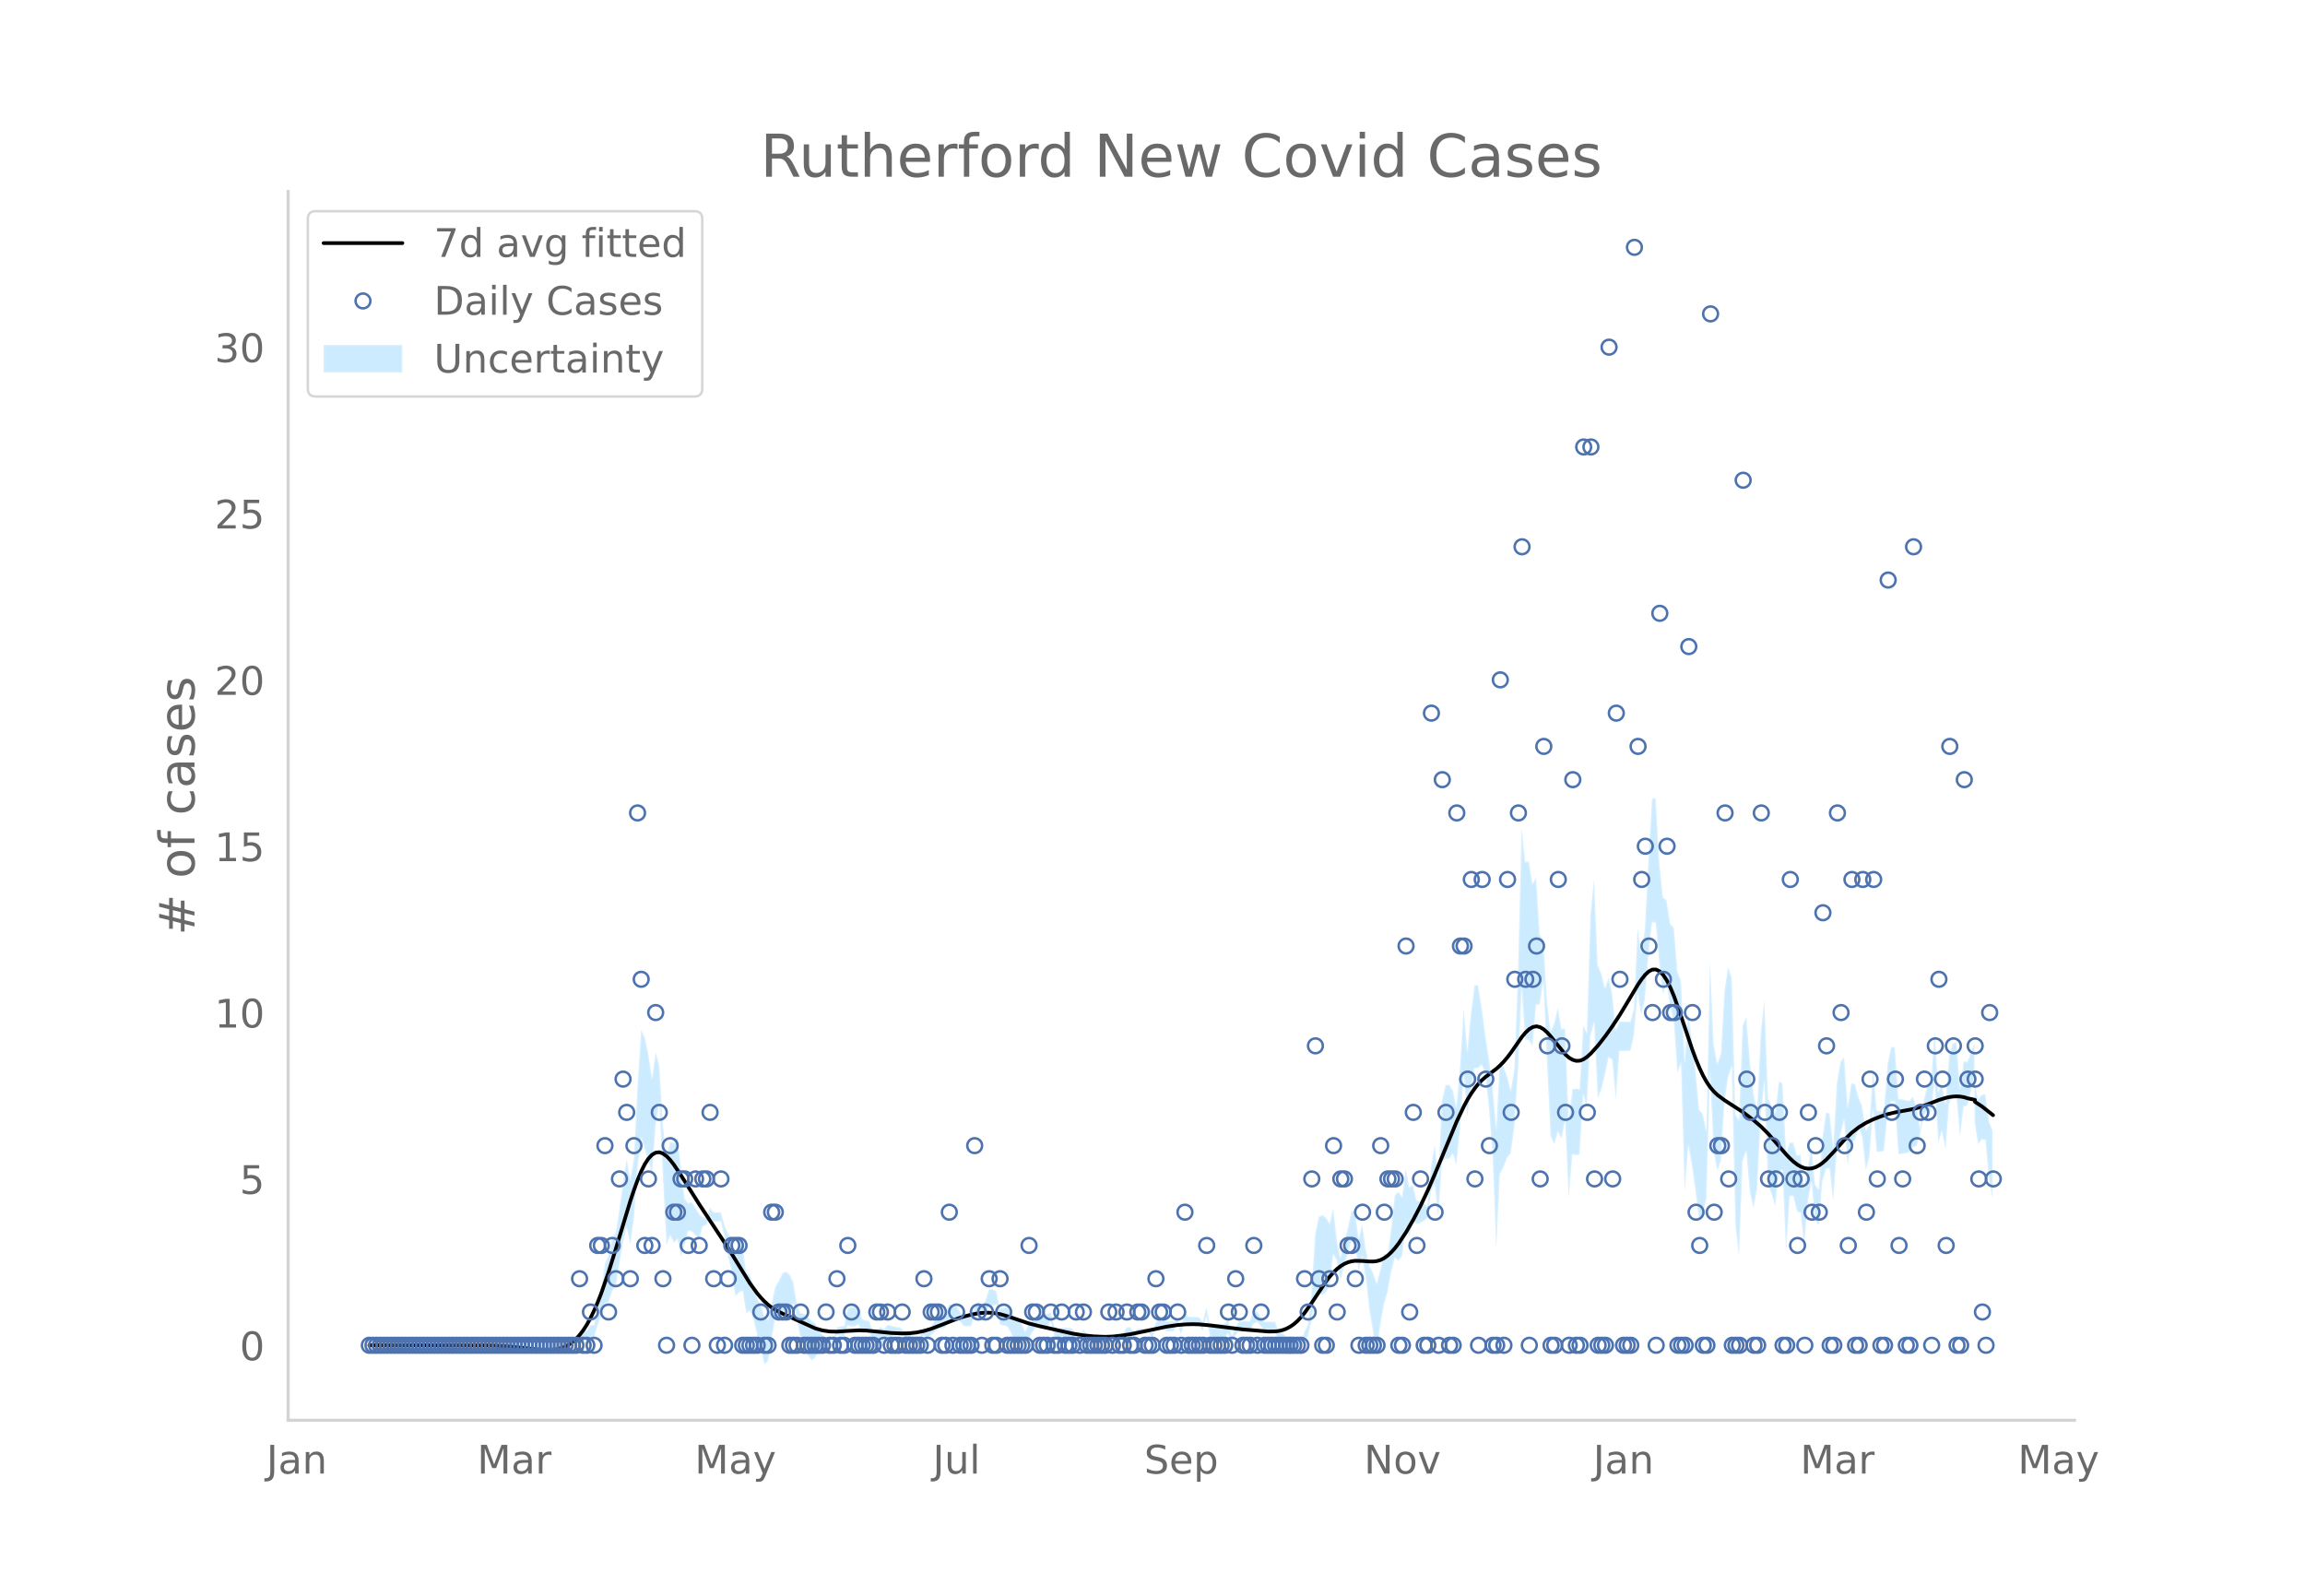 <svg height="864" viewBox="0 0 936 648" width="1248" xmlns="http://www.w3.org/2000/svg" xmlns:xlink="http://www.w3.org/1999/xlink"><defs><style>*{stroke-linecap:butt;stroke-linejoin:round}</style></defs><g id="figure_1"><path d="M0 648h936V0H0z" style="fill:#fff" id="patch_1"/><g id="axes_1"><path d="M117 576.72h725.4V77.76H117z" style="fill:none" id="patch_2"/><g id="PolyCollection_1"><defs><path d="M151.445-101.726H233.877l1.472-2.401 1.472.425 1.472.18 1.472-1.575h1.472l1.472-4.71 1.472-4.13 1.472-4.778 1.472-.483 1.472-4.609 1.472-1.807 1.472-9.487 1.471-8.314 1.472-6.167 1.472 6.83 1.472-10.314 1.472-20.37 1.472-12.492 1.472 4.576 1.472 4.642 1.472 5.85 1.472-20.412 1.472-8.908 1.472 29.588 1.472 28.3 1.472-4.037 1.472 2.988 1.472-1.477 1.472 7.02 1.472-4.824 1.472-5.595 1.472.366 1.472 1.5 1.472 1.464 1.472-5.136 1.472-.552 1.472-3.308 1.472 1.93h2.944l1.472 6.362 1.472 8.025 1.472 5.922 1.472 10.05 1.472-1.51 1.472-.748 1.472 9.149 1.472-1.044 1.472 3.559 1.472 6.273 1.472 5.303 1.472 6.652 1.472-1.325 1.472-8.808 1.472-8.602 1.472-1.514 1.472-.679 1.472.594 1.472-1.211 1.472-3.177 1.472 6.394 1.472 8.153 1.472 3.552 1.472 2.797 1.472 2.154 1.472-.939 1.472-2.81 1.472-1.93 1.472-.826 1.472-.79 1.472-.729 1.472-2.401 1.472.425 1.472.18 1.472-4.356 1.472.475 1.472-.113 1.472-.765 1.472 3.59 1.472-.333 1.472-.429 1.472 7.226 1.472.474 1.472-2.305 1.472-.901 1.472-2.171 1.472-.308 1.472-.411 1.472-.218 1.472-.577 1.472 1.93h1.472l1.472 2.507 1.472.218h1.472l1.472-3.86 1.472 1.652 1.472-1.652 1.472-1.322 1.472-1.388h1.472l1.472-.542 1.472-3.082 1.472-.298 1.472-.406 1.472 1.441 1.472 1.93h2.944l1.472-3.86 1.472-1.515 1.472 1.93 1.472-1.578 1.472-3.136h1.472l1.472-.724 1.472 8.146 1.472.475 1.472.262 1.472 2.507 1.472 4.388 1.472-.39 1.472-1.657 1.472 4.54 1.472-4.335 1.472-2.708 1.472-1.93 1.472.352 1.472.19 1.472.061 1.472-3.042 1.472 5.79 1.472 2.79 1.472.456 1.472.164 1.472-.08 1.472-.349 1.472-2.157 1.472-.73 1.472-1.2 1.472 1.93h4.416l1.472 2.314 1.472.218 1.472-.3h1.472l1.472-1.93h2.944l1.472-1.503 1.472.117 1.472 1.686 1.472-2.23h1.472l1.472-.09 1.472-.212 1.472 2.142 1.472-3.47 1.472-1.426 1.472.352 1.472 1.89 1.472-.085 1.472-.133 1.472-2.828 1.472 4.287 1.472-5.366 1.472 1.93h1.472l1.472-.047 1.472-.1 1.472 2.03 1.472-5.79 1.472 8.229 1.472.352 1.472.19 1.472.061 1.472-.06 1.472-1.93 1.472 4.639 1.472-3.86 1.472-1.737 1.472.133 1.472.085 1.472.04 1.472-3.16 1.472-.7 1.472 1.578 1.472 1.93h4.416l1.472 6.902 1.472.147 1.472 2.334 1.472.197 1.472-.197 1.472-.674 1.472-1.883 1.472-3.283 1.472-1.03 1.472-6.34 1.472-10.958 1.472-.561 1.472.85 1.472-1.181 1.472-2.383 1.472-13.025 1.472 2.517 1.472 8.147 1.472-5.79 1.472-5.454 1.472-4.627 1.472.504 1.472 11.444 1.472-5.79 1.472 9.179 1.472 12.712 1.472 8.75 1.472 7.248 1.472-9.87 1.472-8.662 1.472-4.946 1.472-8.169 1.472-5.7 1.472 1.27 1.472-2.073 1.472-11.736 1.472 4.091 1.472-6.78 1.472 1.502 1.472-.462 1.472-.729 1.472-1.228 1.472-10.858 1.472-2.926 1.472 13.487 1.472-22.439 1.472-1.404 1.472.112 1.472-2.17 1.472 4.623 1.472-14.523 1.472-22.484 1.472 17.304 1.472-11.812 1.472-7.649 1.472-.21 1.472-1.424 1.472 4.375 1.472 13.354 1.472 19.643 1.472 37.315 1.472-30.154 1.472-2.785 1.472-3.835 1.472-1.883 1.472-10.74 1.472-22.716 1.472-33.543 1.472 20.808 1.472.257 1.472 2.428 1.472-16.763 1.472-.194 1.472-9.513 1.472 32.758 1.472 30.17 1.472 3.473 1.472-5.241 1.472 2.871 1.472-7.49 1.472 31.689 1.472-17.783 1.472.266 1.472-.159 1.472-24.289 1.472 4.63 1.472-28.587 1.472-5.46 1.472 30.77 1.472-3.53 1.472-5.895 1.472-7.205 1.472 1 1.472 16.176 1.472-19.69 1.472-.014 1.472-.03 1.472-.045 1.472-6.179 1.472-17.487 1.472 9.182 1.472-6.23 1.472-18.002 1.472-13.529 1.472.26 1.472 16.225 1.472 12.871 1.472-4.914 1.472 9.65 1.472 6.222 1.472 20.822 1.472-3.884 1.472 52.106 1.472-18.833 1.472 8.265 1.472 10.583 1.472 11.384 1.472-1.738 1.472-6.828 1.472-50.96 1.472 32.093 1.472 7.512 1.472-3.82 1.472-24.288 1.472-9.887 1.472-4.221 1.472 64.178 1.471 13.032 1.472-38.858 1.472-3.973 1.472 16.644 1.472 6.29 1.472-7.635 1.472-29.469 1.472-13.836 1.472 41.36 1.472 4.14 1.472 4.942 1.472-14.082 1.472-.715 1.472 33.177 1.472-22.524 1.472-.049 1.472 6.348 1.472.42 1.472 13.366 1.472-18.174 1.472-7.62 1.472 15.697 1.472 1.833 1.472-17.809 1.472-5.037 1.472-.378 1.472 13.317 1.472-20.411 1.472-6.62 1.472-5.793 1.472 18.328 1.472-9.695 1.472-.32 1.472-5.39 1.472 4.032 1.472 13.358 1.472-5.484 1.472-19.303 1.472 17.413 1.472-.128 1.472-.307 1.472-15.295 1.472-4.714h1.472l1.472 21.42 1.472-.246 1.472-.26 1.472-.275 1.472-2.23 1.472-.33 1.472-4.891 1.472-7.641 1.472-2.018 1.472.794 1.472-12.626 1.472 24.911 1.472-4.572 1.472 7.344 1.472-18.795 1.472-2.972 1.472.537 1.472 15.945 1.472-12.104 1.472-.343 2.944-11.708v18.227l1.472 9.225 1.472-2.027 1.472.241 1.472 15.98 1.472 7.684v-27.373l-1.472-3.896-1.472-11.04-1.472.24-1.472 1.833-1.472-6.215v-16.513l-2.944 7.593-1.472-.344-1.472 11.057-1.472-18.796-1.472.537-1.472 4.749-1.472 19.804-1.472-8.096-1.472 3.148-1.472-25.269-1.472 22.115-1.472.794-1.472 5.702-1.472 11.659-1.472-8.751-1.472-4.19-1.472 1.63-1.472-.275-1.472-.26-1.472-.247-1.472-21.04h-1.472l-1.472 6.866-1.472 19.446-1.472-.307-1.472-.128-1.472-17.328-1.472 23.157-1.472 2.237-1.472-9.803-1.472-3.687-1.472-5.39-1.472-.32-1.472 9.604-1.472-20.272-1.472 1.927-1.472 8.821-1.472 25.91-1.472-13.705-1.472-.378-1.472 10.403-1.472 20.792-1.472-2.027-1.472-15.183-1.472 7.82-1.472 8.846-1.472-13.654-1.472.42-1.472-5.232-1.472-.05-1.472 4.497-1.472-28.583-1.472-.716-1.472 12.939-1.472-2.778-1.472-3.58-1.472-39.701-1.472 13.184-1.472 32.292-1.472-7.635-1.472-13.01-1.472-18.097-1.472 3.747-1.471 38.343-1.472-2.409-1.472-55.482-1.472-4.221-1.472 9.412-1.472 25.893-1.472 3.9-1.472-7.927-1.472-33.528-1.472 68.7-1.472-6.827-1.472-1.738-1.472-15.637-1.472-12.576-1.472-11.036-1.472 19.767-1.472-32.814-1.472-3.884-1.472-17.778-1.472-1.499-1.472-9.65-1.472-1.054-1.472-14.15-1.472-26.235-1.472.26-1.472 25.071-1.472 28.32-1.472 9.21-1.472-10.119-1.472 32.693-1.472 5.402-1.472-.045-1.472-.03-1.472-.015-1.472 3.471-1.472-14.703-1.472-6.721-1.472 4.375-1.472-5.895-1.472-3.53-1.472-34.851-1.472 13.84-1.472 48.614-1.472-3.09-1.472 25.891-1.472-.159-1.472.266-1.472 13.098-1.472-37.792-1.472.23-1.472-8.709-1.472 6.34-1.472 3.473-1.472-12.291-1.472-25.143-1.472-1.793-1.472-23.354-1.472 2.537-1.472-9.152-1.472.258-1.472-13.933-1.472 59.097-1.472 39.046-1.472 8.56-1.472-5.744-1.472-3.835-1.472-2.784-1.472 27.746-1.472-16.725-1.472-11.238-1.472-9.806-1.472-11.065-1.472-9.144-1.472-.21-1.472 11.651-1.472 15.208-1.472-17.436-1.472 23.836-1.472 16.358-1.472-6.958-1.472-2.17-1.472.112-1.472 6.317-1.472 31.6-1.472-13.532-1.472 8.654-1.472 16.162-1.472-1.228-1.472-.73-1.472-.461-1.472-6.218-1.472.94-1.472-7.489-1.472 11.424-1.472-2.073-1.472 1.27-1.472 13.6-1.472 11.132-1.472-1.086-1.472 6.778-1.472 5.57-1.472-4.333-1.472-2.83-1.472-6.587-1.472-10.122-1.472 5.79-1.472-11.716-1.472.505-1.472 6.952-1.472 6.127-1.472 5.79-1.472-7.293-1.472-12.924-1.472 6.276-1.472-2.383-1.472-1.181-1.472.85-1.472 7.159-1.472 23.782-1.472 12.96-1.472 2.83-1.472 4.437-1.472-1.883-1.472-.673-1.472-.198-1.472.198-1.472-1.527-1.472.147-1.472-4.678h-4.416l-1.472-1.93-1.472-2.282-1.472-.7-1.472 4.56-1.472.04-1.472.085-1.472.133-1.472 2.124-1.472 3.86-1.472-6.941-1.472 1.93-1.472-.061-1.472.06-1.472.191-1.472.352-1.472-7.21-1.472 5.79-1.472-1.832-1.472-.099-1.472-.048h-1.472l-1.472-1.93-1.472 6.215-1.472-3.433-1.472 1.032-1.472-.133-1.472-.085-1.472-1.97-1.472.352-1.472 2.434-1.472 4.25-1.472-1.717-1.472-.213-1.472-.09h-1.472l-1.472 1.63-1.472-2.174-1.472.117-1.472 2.357h-2.944l-1.472 1.93h-1.472l-1.472-.3-1.472.218-1.472-1.545h-4.416l-1.472-1.93-1.472 2.659-1.472-.73-1.472-2.157-1.472-.348-1.472-.081-1.472.164-1.472.455-1.472-1.069-1.472-5.79-1.472.818-1.472.06-1.472.191-1.472.352-1.472 1.93-1.472 1.152-1.472 3.385-1.472-3.18-1.472-1.657-1.472-.39-1.472-3.332-1.472-1.353-1.472.262-1.472.475-1.472-7.294-1.472-.725h-1.472l-1.472 4.585-1.472 2.282-1.472-1.93-1.472 2.345-1.472 3.86h-2.944l-1.472-1.93-1.472-2.42-1.472-.405-1.472-.298-1.472 4.638-1.472-.542h-1.472l-1.472 2.472-1.472 2.539-1.472 2.207-1.472-2.207-1.472 3.86h-1.472l-1.472.218-1.472-1.354h-1.472l-1.472-1.93-1.472-.576-1.472-.218-1.472-.411-1.472-.309-1.472 1.69-1.472-.902-1.472 1.555-1.472.475-1.472-4.355-1.472-.429-1.472-.333-1.472-4.13-1.472-.765-1.472-.113-1.472.475-1.472 7.225-1.472.18-1.472.424-1.472 5.32-1.472-.73-1.472-.79-1.472-.826-1.472-1.93-1.472-2.81-1.472-.94-1.472-1.705-1.472-1.063-1.472-.308-1.472-3.427-1.472-9.046-1.472-3.177-1.472-1.211-1.472.594-1.472 3.18-1.472 2.347-1.472 6.838-1.472 6.633-1.472-1.326-1.472-4.928-1.472-2.417-1.472-5.307-1.472-4.161-1.472-1.044-1.472-10.15-1.472-.75-1.472 2.35-1.472-5.389-1.472-1.798-1.472-3.556-1.472-5.218h-2.944l-1.472-1.93-1.472 4.412-1.472-.552-1.472-1.275-1.472-2.397-1.472-2.36-1.472.367-1.472-1.736-1.472-12.543-1.472-12.28-1.472 2.382-1.472-.872-1.472 7.543-1.472-14.16-1.472-24.453-1.472-5.047-1.472 10.468-1.472-9.59-1.472-6.939-1.472-3.144-1.472 22.248-1.472 29.81-1.472 8.986-1.472-8.61-1.472 9.275-1.471 10.986-1.472 9.812-1.472 2.053-1.472 6.971-1.472 3.378-1.472 10.663-1.472 7.45-1.472 6.869h-1.472l-1.472 2.286-1.472.18-1.472.424-1.472 5.32H151.445z" id="mc52a31a3f2" style="stroke:#fff;stroke-opacity:.2"/></defs><g clip-path="url(#p16ffa69464)"><use style="fill:#089fff;fill-opacity:.2;stroke:#fff;stroke-opacity:.2" xlink:href="#mc52a31a3f2" y="648"/></g></g><path clip-path="url(#p16ffa69464)" d="m149.973 546.274 50.048.081 5.888.337 5.888.572 7.36.805 2.944.134 2.944-.158 1.472-.246 1.472-.393 1.472-.57 1.472-.78 1.472-1.023 1.472-1.297 1.472-1.597 1.472-1.925 1.472-2.28 1.472-2.655 1.472-3.03 1.472-3.396 1.472-3.759 2.944-8.504 2.944-9.448 5.887-19.426 1.472-4.424 1.472-4.043 1.472-3.555 1.472-2.955 1.472-2.264 1.472-1.56 1.472-.86 1.472-.167 1.472.504 1.472 1.077 1.472 1.535 1.472 1.88 2.944 4.39 7.36 11.706 11.776 17.817 8.832 14.304 2.944 4.054 1.472 1.748 1.472 1.546 1.472 1.345 1.472 1.144 1.472.953 2.944 1.513 13.248 5.986 2.944.844 2.944.439 2.944.06 4.416-.287 4.416-.242 2.944.08 4.416.41 5.888.589 4.416.188 2.944-.077 2.944-.322 2.944-.603 2.944-.882 4.416-1.685 5.888-2.31 2.944-.963 2.944-.78 2.944-.567 2.944-.273 2.944.104 2.944.492 2.944.84 8.832 2.976 4.416 1.118 13.248 2.978 4.416.71 4.416.455 4.416.15 2.944-.104 2.944-.282 4.416-.685 5.888-1.206 8.832-1.857 4.416-.649 2.944-.254 2.944-.094 2.944.08 4.416.41 13.248 1.641 10.304.856 2.944-.05 1.472-.191 1.472-.352 1.472-.545 1.472-.765 1.472-1.005 1.472-1.269 1.472-1.544 1.472-1.785 2.944-4.123 5.888-8.825 1.472-1.887 1.472-1.659 1.472-1.417 1.472-1.162 1.472-.896 1.472-.642 1.472-.403 1.472-.185 2.944.059 2.944.222h1.472l1.472-.178 1.472-.438 1.472-.758 1.472-1.077 1.472-1.373 1.472-1.648 1.472-1.903 2.944-4.443 2.944-5.09 2.944-5.641 2.944-6.243 2.944-6.784 8.832-21.275 2.944-6.205 1.472-2.727 1.472-2.426 1.472-2.123 1.472-1.828 1.472-1.54 1.472-1.28 4.416-3.348 1.472-1.33 1.472-1.53 1.472-1.735 1.472-1.945 4.416-6.347 1.472-1.756 1.472-1.364 1.472-.879 1.472-.303 1.472.329 1.472.883 1.472 1.324 1.472 1.652 5.888 7.273 1.472 1.278 1.472.87 1.472.422 1.472-.065 1.472-.569 1.472-.998 1.472-1.33 2.944-3.275 2.944-3.773 2.944-4.139 2.944-4.482 2.944-4.881 4.416-7.395 1.472-2.177 1.472-1.847 1.472-1.374 1.472-.76 1.472-.025 1.472.729 1.472 1.482 1.472 2.235 1.472 2.96 1.472 3.562 2.944 8.339 4.416 13.18 1.472 3.94 1.472 3.553 1.472 3.118 1.472 2.641 1.472 2.143 1.472 1.717 1.472 1.39 2.944 2.181 7.36 4.752 4.415 3.357 2.944 2.528 2.944 2.955 4.416 5.07 2.944 3.377 1.472 1.535 1.472 1.356 1.472 1.124 1.472.858 1.472.56 1.472.231 1.472-.119 1.472-.453 1.472-.763 1.472-1.047 1.472-1.298 2.944-3.097 4.416-4.936 2.944-2.867 2.944-2.294 2.944-1.79 2.944-1.399 2.944-1.151 2.944-.95 2.944-.698 7.36-1.363 2.944-.82 2.944-1.097 4.416-1.731 2.944-.903 1.472-.317 1.472-.202 1.472-.069 1.472.086 1.472.26 1.472.447 2.944.623v.78l2.944 1.956 4.416 3.494h0" style="fill:none;stroke:#000;stroke-linecap:round;stroke-width:1.5" id="line2d_1"/><g id="line2d_2"><defs><path d="M0 3a3 3 0 1 0 0-6 3 3 0 0 0 0 6z" id="m922c02b42d" style="stroke:#4c72b0"/></defs><g clip-path="url(#p16ffa69464)"><use style="fill-opacity:0;stroke:#4c72b0" x="149.973" xlink:href="#m922c02b42d" y="546.274"/><use style="fill-opacity:0;stroke:#4c72b0" x="151.445" xlink:href="#m922c02b42d" y="546.274"/><use style="fill-opacity:0;stroke:#4c72b0" x="152.917" xlink:href="#m922c02b42d" y="546.274"/><use style="fill-opacity:0;stroke:#4c72b0" x="154.389" xlink:href="#m922c02b42d" y="546.274"/><use style="fill-opacity:0;stroke:#4c72b0" x="155.861" xlink:href="#m922c02b42d" y="546.274"/><use style="fill-opacity:0;stroke:#4c72b0" x="157.333" xlink:href="#m922c02b42d" y="546.274"/><use style="fill-opacity:0;stroke:#4c72b0" x="158.805" xlink:href="#m922c02b42d" y="546.274"/><use style="fill-opacity:0;stroke:#4c72b0" x="160.277" xlink:href="#m922c02b42d" y="546.274"/><use style="fill-opacity:0;stroke:#4c72b0" x="161.749" xlink:href="#m922c02b42d" y="546.274"/><use style="fill-opacity:0;stroke:#4c72b0" x="163.221" xlink:href="#m922c02b42d" y="546.274"/><use style="fill-opacity:0;stroke:#4c72b0" x="164.693" xlink:href="#m922c02b42d" y="546.274"/><use style="fill-opacity:0;stroke:#4c72b0" x="166.165" xlink:href="#m922c02b42d" y="546.274"/><use style="fill-opacity:0;stroke:#4c72b0" x="167.637" xlink:href="#m922c02b42d" y="546.274"/><use style="fill-opacity:0;stroke:#4c72b0" x="169.109" xlink:href="#m922c02b42d" y="546.274"/><use style="fill-opacity:0;stroke:#4c72b0" x="170.581" xlink:href="#m922c02b42d" y="546.274"/><use style="fill-opacity:0;stroke:#4c72b0" x="172.053" xlink:href="#m922c02b42d" y="546.274"/><use style="fill-opacity:0;stroke:#4c72b0" x="173.525" xlink:href="#m922c02b42d" y="546.274"/><use style="fill-opacity:0;stroke:#4c72b0" x="174.997" xlink:href="#m922c02b42d" y="546.274"/><use style="fill-opacity:0;stroke:#4c72b0" x="176.469" xlink:href="#m922c02b42d" y="546.274"/><use style="fill-opacity:0;stroke:#4c72b0" x="177.941" xlink:href="#m922c02b42d" y="546.274"/><use style="fill-opacity:0;stroke:#4c72b0" x="179.413" xlink:href="#m922c02b42d" y="546.274"/><use style="fill-opacity:0;stroke:#4c72b0" x="180.885" xlink:href="#m922c02b42d" y="546.274"/><use style="fill-opacity:0;stroke:#4c72b0" x="182.357" xlink:href="#m922c02b42d" y="546.274"/><use style="fill-opacity:0;stroke:#4c72b0" x="183.829" xlink:href="#m922c02b42d" y="546.274"/><use style="fill-opacity:0;stroke:#4c72b0" x="185.301" xlink:href="#m922c02b42d" y="546.274"/><use style="fill-opacity:0;stroke:#4c72b0" x="186.773" xlink:href="#m922c02b42d" y="546.274"/><use style="fill-opacity:0;stroke:#4c72b0" x="188.245" xlink:href="#m922c02b42d" y="546.274"/><use style="fill-opacity:0;stroke:#4c72b0" x="189.717" xlink:href="#m922c02b42d" y="546.274"/><use style="fill-opacity:0;stroke:#4c72b0" x="191.189" xlink:href="#m922c02b42d" y="546.274"/><use style="fill-opacity:0;stroke:#4c72b0" x="192.661" xlink:href="#m922c02b42d" y="546.274"/><use style="fill-opacity:0;stroke:#4c72b0" x="194.133" xlink:href="#m922c02b42d" y="546.274"/><use style="fill-opacity:0;stroke:#4c72b0" x="195.605" xlink:href="#m922c02b42d" y="546.274"/><use style="fill-opacity:0;stroke:#4c72b0" x="197.077" xlink:href="#m922c02b42d" y="546.274"/><use style="fill-opacity:0;stroke:#4c72b0" x="198.549" xlink:href="#m922c02b42d" y="546.274"/><use style="fill-opacity:0;stroke:#4c72b0" x="200.021" xlink:href="#m922c02b42d" y="546.274"/><use style="fill-opacity:0;stroke:#4c72b0" x="201.493" xlink:href="#m922c02b42d" y="546.274"/><use style="fill-opacity:0;stroke:#4c72b0" x="202.965" xlink:href="#m922c02b42d" y="546.274"/><use style="fill-opacity:0;stroke:#4c72b0" x="204.437" xlink:href="#m922c02b42d" y="546.274"/><use style="fill-opacity:0;stroke:#4c72b0" x="205.909" xlink:href="#m922c02b42d" y="546.274"/><use style="fill-opacity:0;stroke:#4c72b0" x="207.381" xlink:href="#m922c02b42d" y="546.274"/><use style="fill-opacity:0;stroke:#4c72b0" x="208.853" xlink:href="#m922c02b42d" y="546.274"/><use style="fill-opacity:0;stroke:#4c72b0" x="210.325" xlink:href="#m922c02b42d" y="546.274"/><use style="fill-opacity:0;stroke:#4c72b0" x="211.797" xlink:href="#m922c02b42d" y="546.274"/><use style="fill-opacity:0;stroke:#4c72b0" x="213.269" xlink:href="#m922c02b42d" y="546.274"/><use style="fill-opacity:0;stroke:#4c72b0" x="214.741" xlink:href="#m922c02b42d" y="546.274"/><use style="fill-opacity:0;stroke:#4c72b0" x="216.213" xlink:href="#m922c02b42d" y="546.274"/><use style="fill-opacity:0;stroke:#4c72b0" x="217.685" xlink:href="#m922c02b42d" y="546.274"/><use style="fill-opacity:0;stroke:#4c72b0" x="219.157" xlink:href="#m922c02b42d" y="546.274"/><use style="fill-opacity:0;stroke:#4c72b0" x="220.629" xlink:href="#m922c02b42d" y="546.274"/><use style="fill-opacity:0;stroke:#4c72b0" x="222.101" xlink:href="#m922c02b42d" y="546.274"/><use style="fill-opacity:0;stroke:#4c72b0" x="223.573" xlink:href="#m922c02b42d" y="546.274"/><use style="fill-opacity:0;stroke:#4c72b0" x="225.045" xlink:href="#m922c02b42d" y="546.274"/><use style="fill-opacity:0;stroke:#4c72b0" x="226.517" xlink:href="#m922c02b42d" y="546.274"/><use style="fill-opacity:0;stroke:#4c72b0" x="227.989" xlink:href="#m922c02b42d" y="546.274"/><use style="fill-opacity:0;stroke:#4c72b0" x="229.461" xlink:href="#m922c02b42d" y="546.274"/><use style="fill-opacity:0;stroke:#4c72b0" x="230.933" xlink:href="#m922c02b42d" y="546.274"/><use style="fill-opacity:0;stroke:#4c72b0" x="232.405" xlink:href="#m922c02b42d" y="546.274"/><use style="fill-opacity:0;stroke:#4c72b0" x="233.877" xlink:href="#m922c02b42d" y="546.274"/><use style="fill-opacity:0;stroke:#4c72b0" x="235.349" xlink:href="#m922c02b42d" y="519.254"/><use style="fill-opacity:0;stroke:#4c72b0" x="236.821" xlink:href="#m922c02b42d" y="546.274"/><use style="fill-opacity:0;stroke:#4c72b0" x="238.293" xlink:href="#m922c02b42d" y="546.274"/><use style="fill-opacity:0;stroke:#4c72b0" x="239.765" xlink:href="#m922c02b42d" y="532.764"/><use style="fill-opacity:0;stroke:#4c72b0" x="241.237" xlink:href="#m922c02b42d" y="546.274"/><use style="fill-opacity:0;stroke:#4c72b0" x="242.709" xlink:href="#m922c02b42d" y="505.744"/><use style="fill-opacity:0;stroke:#4c72b0" x="244.181" xlink:href="#m922c02b42d" y="505.744"/><use style="fill-opacity:0;stroke:#4c72b0" x="245.653" xlink:href="#m922c02b42d" y="465.213"/><use style="fill-opacity:0;stroke:#4c72b0" x="247.125" xlink:href="#m922c02b42d" y="532.764"/><use style="fill-opacity:0;stroke:#4c72b0" x="248.597" xlink:href="#m922c02b42d" y="505.744"/><use style="fill-opacity:0;stroke:#4c72b0" x="250.069" xlink:href="#m922c02b42d" y="519.254"/><use style="fill-opacity:0;stroke:#4c72b0" x="251.541" xlink:href="#m922c02b42d" y="478.723"/><use style="fill-opacity:0;stroke:#4c72b0" x="253.012" xlink:href="#m922c02b42d" y="438.193"/><use style="fill-opacity:0;stroke:#4c72b0" x="254.484" xlink:href="#m922c02b42d" y="451.703"/><use style="fill-opacity:0;stroke:#4c72b0" x="255.956" xlink:href="#m922c02b42d" y="519.254"/><use style="fill-opacity:0;stroke:#4c72b0" x="257.428" xlink:href="#m922c02b42d" y="465.213"/><use style="fill-opacity:0;stroke:#4c72b0" x="258.9" xlink:href="#m922c02b42d" y="330.112"/><use style="fill-opacity:0;stroke:#4c72b0" x="260.372" xlink:href="#m922c02b42d" y="397.663"/><use style="fill-opacity:0;stroke:#4c72b0" x="261.844" xlink:href="#m922c02b42d" y="505.744"/><use style="fill-opacity:0;stroke:#4c72b0" x="263.316" xlink:href="#m922c02b42d" y="478.723"/><use style="fill-opacity:0;stroke:#4c72b0" x="264.788" xlink:href="#m922c02b42d" y="505.744"/><use style="fill-opacity:0;stroke:#4c72b0" x="266.26" xlink:href="#m922c02b42d" y="411.173"/><use style="fill-opacity:0;stroke:#4c72b0" x="267.732" xlink:href="#m922c02b42d" y="451.703"/><use style="fill-opacity:0;stroke:#4c72b0" x="269.204" xlink:href="#m922c02b42d" y="519.254"/><use style="fill-opacity:0;stroke:#4c72b0" x="270.676" xlink:href="#m922c02b42d" y="546.274"/><use style="fill-opacity:0;stroke:#4c72b0" x="272.148" xlink:href="#m922c02b42d" y="465.213"/><use style="fill-opacity:0;stroke:#4c72b0" x="273.62" xlink:href="#m922c02b42d" y="492.234"/><use style="fill-opacity:0;stroke:#4c72b0" x="275.092" xlink:href="#m922c02b42d" y="492.234"/><use style="fill-opacity:0;stroke:#4c72b0" x="276.564" xlink:href="#m922c02b42d" y="478.723"/><use style="fill-opacity:0;stroke:#4c72b0" x="278.036" xlink:href="#m922c02b42d" y="478.723"/><use style="fill-opacity:0;stroke:#4c72b0" x="279.508" xlink:href="#m922c02b42d" y="505.744"/><use style="fill-opacity:0;stroke:#4c72b0" x="280.98" xlink:href="#m922c02b42d" y="546.274"/><use style="fill-opacity:0;stroke:#4c72b0" x="282.452" xlink:href="#m922c02b42d" y="478.723"/><use style="fill-opacity:0;stroke:#4c72b0" x="283.924" xlink:href="#m922c02b42d" y="505.744"/><use style="fill-opacity:0;stroke:#4c72b0" x="285.396" xlink:href="#m922c02b42d" y="478.723"/><use style="fill-opacity:0;stroke:#4c72b0" x="286.868" xlink:href="#m922c02b42d" y="478.723"/><use style="fill-opacity:0;stroke:#4c72b0" x="288.34" xlink:href="#m922c02b42d" y="451.703"/><use style="fill-opacity:0;stroke:#4c72b0" x="289.812" xlink:href="#m922c02b42d" y="519.254"/><use style="fill-opacity:0;stroke:#4c72b0" x="291.284" xlink:href="#m922c02b42d" y="546.274"/><use style="fill-opacity:0;stroke:#4c72b0" x="292.756" xlink:href="#m922c02b42d" y="478.723"/><use style="fill-opacity:0;stroke:#4c72b0" x="294.228" xlink:href="#m922c02b42d" y="546.274"/><use style="fill-opacity:0;stroke:#4c72b0" x="295.7" xlink:href="#m922c02b42d" y="519.254"/><use style="fill-opacity:0;stroke:#4c72b0" x="297.172" xlink:href="#m922c02b42d" y="505.744"/><use style="fill-opacity:0;stroke:#4c72b0" x="298.644" xlink:href="#m922c02b42d" y="505.744"/><use style="fill-opacity:0;stroke:#4c72b0" x="300.116" xlink:href="#m922c02b42d" y="505.744"/><use style="fill-opacity:0;stroke:#4c72b0" x="301.588" xlink:href="#m922c02b42d" y="546.274"/><use style="fill-opacity:0;stroke:#4c72b0" x="303.06" xlink:href="#m922c02b42d" y="546.274"/><use style="fill-opacity:0;stroke:#4c72b0" x="304.532" xlink:href="#m922c02b42d" y="546.274"/><use style="fill-opacity:0;stroke:#4c72b0" x="306.004" xlink:href="#m922c02b42d" y="546.274"/><use style="fill-opacity:0;stroke:#4c72b0" x="307.476" xlink:href="#m922c02b42d" y="546.274"/><use style="fill-opacity:0;stroke:#4c72b0" x="308.948" xlink:href="#m922c02b42d" y="532.764"/><use style="fill-opacity:0;stroke:#4c72b0" x="310.42" xlink:href="#m922c02b42d" y="546.274"/><use style="fill-opacity:0;stroke:#4c72b0" x="311.892" xlink:href="#m922c02b42d" y="546.274"/><use style="fill-opacity:0;stroke:#4c72b0" x="313.364" xlink:href="#m922c02b42d" y="492.234"/><use style="fill-opacity:0;stroke:#4c72b0" x="314.836" xlink:href="#m922c02b42d" y="492.234"/><use style="fill-opacity:0;stroke:#4c72b0" x="316.308" xlink:href="#m922c02b42d" y="532.764"/><use style="fill-opacity:0;stroke:#4c72b0" x="317.78" xlink:href="#m922c02b42d" y="532.764"/><use style="fill-opacity:0;stroke:#4c72b0" x="319.252" xlink:href="#m922c02b42d" y="532.764"/><use style="fill-opacity:0;stroke:#4c72b0" x="320.724" xlink:href="#m922c02b42d" y="546.274"/><use style="fill-opacity:0;stroke:#4c72b0" x="322.196" xlink:href="#m922c02b42d" y="546.274"/><use style="fill-opacity:0;stroke:#4c72b0" x="323.668" xlink:href="#m922c02b42d" y="546.274"/><use style="fill-opacity:0;stroke:#4c72b0" x="325.14" xlink:href="#m922c02b42d" y="532.764"/><use style="fill-opacity:0;stroke:#4c72b0" x="326.612" xlink:href="#m922c02b42d" y="546.274"/><use style="fill-opacity:0;stroke:#4c72b0" x="328.084" xlink:href="#m922c02b42d" y="546.274"/><use style="fill-opacity:0;stroke:#4c72b0" x="329.556" xlink:href="#m922c02b42d" y="546.274"/><use style="fill-opacity:0;stroke:#4c72b0" x="331.028" xlink:href="#m922c02b42d" y="546.274"/><use style="fill-opacity:0;stroke:#4c72b0" x="332.5" xlink:href="#m922c02b42d" y="546.274"/><use style="fill-opacity:0;stroke:#4c72b0" x="333.972" xlink:href="#m922c02b42d" y="546.274"/><use style="fill-opacity:0;stroke:#4c72b0" x="335.444" xlink:href="#m922c02b42d" y="532.764"/><use style="fill-opacity:0;stroke:#4c72b0" x="336.916" xlink:href="#m922c02b42d" y="546.274"/><use style="fill-opacity:0;stroke:#4c72b0" x="338.388" xlink:href="#m922c02b42d" y="546.274"/><use style="fill-opacity:0;stroke:#4c72b0" x="339.86" xlink:href="#m922c02b42d" y="519.254"/><use style="fill-opacity:0;stroke:#4c72b0" x="341.332" xlink:href="#m922c02b42d" y="546.274"/><use style="fill-opacity:0;stroke:#4c72b0" x="342.804" xlink:href="#m922c02b42d" y="546.274"/><use style="fill-opacity:0;stroke:#4c72b0" x="344.276" xlink:href="#m922c02b42d" y="505.744"/><use style="fill-opacity:0;stroke:#4c72b0" x="345.748" xlink:href="#m922c02b42d" y="532.764"/><use style="fill-opacity:0;stroke:#4c72b0" x="347.22" xlink:href="#m922c02b42d" y="546.274"/><use style="fill-opacity:0;stroke:#4c72b0" x="348.692" xlink:href="#m922c02b42d" y="546.274"/><use style="fill-opacity:0;stroke:#4c72b0" x="350.164" xlink:href="#m922c02b42d" y="546.274"/><use style="fill-opacity:0;stroke:#4c72b0" x="351.636" xlink:href="#m922c02b42d" y="546.274"/><use style="fill-opacity:0;stroke:#4c72b0" x="353.108" xlink:href="#m922c02b42d" y="546.274"/><use style="fill-opacity:0;stroke:#4c72b0" x="354.58" xlink:href="#m922c02b42d" y="546.274"/><use style="fill-opacity:0;stroke:#4c72b0" x="356.052" xlink:href="#m922c02b42d" y="532.764"/><use style="fill-opacity:0;stroke:#4c72b0" x="357.524" xlink:href="#m922c02b42d" y="532.764"/><use style="fill-opacity:0;stroke:#4c72b0" x="358.996" xlink:href="#m922c02b42d" y="546.274"/><use style="fill-opacity:0;stroke:#4c72b0" x="360.468" xlink:href="#m922c02b42d" y="532.764"/><use style="fill-opacity:0;stroke:#4c72b0" x="361.94" xlink:href="#m922c02b42d" y="546.274"/><use style="fill-opacity:0;stroke:#4c72b0" x="363.412" xlink:href="#m922c02b42d" y="546.274"/><use style="fill-opacity:0;stroke:#4c72b0" x="364.884" xlink:href="#m922c02b42d" y="546.274"/><use style="fill-opacity:0;stroke:#4c72b0" x="366.356" xlink:href="#m922c02b42d" y="532.764"/><use style="fill-opacity:0;stroke:#4c72b0" x="367.828" xlink:href="#m922c02b42d" y="546.274"/><use style="fill-opacity:0;stroke:#4c72b0" x="369.3" xlink:href="#m922c02b42d" y="546.274"/><use style="fill-opacity:0;stroke:#4c72b0" x="370.772" xlink:href="#m922c02b42d" y="546.274"/><use style="fill-opacity:0;stroke:#4c72b0" x="372.244" xlink:href="#m922c02b42d" y="546.274"/><use style="fill-opacity:0;stroke:#4c72b0" x="373.716" xlink:href="#m922c02b42d" y="546.274"/><use style="fill-opacity:0;stroke:#4c72b0" x="375.188" xlink:href="#m922c02b42d" y="519.254"/><use style="fill-opacity:0;stroke:#4c72b0" x="376.66" xlink:href="#m922c02b42d" y="546.274"/><use style="fill-opacity:0;stroke:#4c72b0" x="378.132" xlink:href="#m922c02b42d" y="532.764"/><use style="fill-opacity:0;stroke:#4c72b0" x="379.604" xlink:href="#m922c02b42d" y="532.764"/><use style="fill-opacity:0;stroke:#4c72b0" x="381.076" xlink:href="#m922c02b42d" y="532.764"/><use style="fill-opacity:0;stroke:#4c72b0" x="382.548" xlink:href="#m922c02b42d" y="546.274"/><use style="fill-opacity:0;stroke:#4c72b0" x="384.02" xlink:href="#m922c02b42d" y="546.274"/><use style="fill-opacity:0;stroke:#4c72b0" x="385.492" xlink:href="#m922c02b42d" y="492.234"/><use style="fill-opacity:0;stroke:#4c72b0" x="386.964" xlink:href="#m922c02b42d" y="546.274"/><use style="fill-opacity:0;stroke:#4c72b0" x="388.436" xlink:href="#m922c02b42d" y="532.764"/><use style="fill-opacity:0;stroke:#4c72b0" x="389.908" xlink:href="#m922c02b42d" y="546.274"/><use style="fill-opacity:0;stroke:#4c72b0" x="391.38" xlink:href="#m922c02b42d" y="546.274"/><use style="fill-opacity:0;stroke:#4c72b0" x="392.852" xlink:href="#m922c02b42d" y="546.274"/><use style="fill-opacity:0;stroke:#4c72b0" x="394.324" xlink:href="#m922c02b42d" y="546.274"/><use style="fill-opacity:0;stroke:#4c72b0" x="395.796" xlink:href="#m922c02b42d" y="465.213"/><use style="fill-opacity:0;stroke:#4c72b0" x="397.268" xlink:href="#m922c02b42d" y="532.764"/><use style="fill-opacity:0;stroke:#4c72b0" x="398.74" xlink:href="#m922c02b42d" y="546.274"/><use style="fill-opacity:0;stroke:#4c72b0" x="400.212" xlink:href="#m922c02b42d" y="532.764"/><use style="fill-opacity:0;stroke:#4c72b0" x="401.684" xlink:href="#m922c02b42d" y="519.254"/><use style="fill-opacity:0;stroke:#4c72b0" x="403.156" xlink:href="#m922c02b42d" y="546.274"/><use style="fill-opacity:0;stroke:#4c72b0" x="404.628" xlink:href="#m922c02b42d" y="546.274"/><use style="fill-opacity:0;stroke:#4c72b0" x="406.1" xlink:href="#m922c02b42d" y="519.254"/><use style="fill-opacity:0;stroke:#4c72b0" x="407.572" xlink:href="#m922c02b42d" y="532.764"/><use style="fill-opacity:0;stroke:#4c72b0" x="409.044" xlink:href="#m922c02b42d" y="546.274"/><use style="fill-opacity:0;stroke:#4c72b0" x="410.516" xlink:href="#m922c02b42d" y="546.274"/><use style="fill-opacity:0;stroke:#4c72b0" x="411.988" xlink:href="#m922c02b42d" y="546.274"/><use style="fill-opacity:0;stroke:#4c72b0" x="413.46" xlink:href="#m922c02b42d" y="546.274"/><use style="fill-opacity:0;stroke:#4c72b0" x="414.932" xlink:href="#m922c02b42d" y="546.274"/><use style="fill-opacity:0;stroke:#4c72b0" x="416.404" xlink:href="#m922c02b42d" y="546.274"/><use style="fill-opacity:0;stroke:#4c72b0" x="417.876" xlink:href="#m922c02b42d" y="505.744"/><use style="fill-opacity:0;stroke:#4c72b0" x="419.348" xlink:href="#m922c02b42d" y="532.764"/><use style="fill-opacity:0;stroke:#4c72b0" x="420.82" xlink:href="#m922c02b42d" y="532.764"/><use style="fill-opacity:0;stroke:#4c72b0" x="422.292" xlink:href="#m922c02b42d" y="546.274"/><use style="fill-opacity:0;stroke:#4c72b0" x="423.764" xlink:href="#m922c02b42d" y="546.274"/><use style="fill-opacity:0;stroke:#4c72b0" x="425.236" xlink:href="#m922c02b42d" y="546.274"/><use style="fill-opacity:0;stroke:#4c72b0" x="426.708" xlink:href="#m922c02b42d" y="532.764"/><use style="fill-opacity:0;stroke:#4c72b0" x="428.18" xlink:href="#m922c02b42d" y="546.274"/><use style="fill-opacity:0;stroke:#4c72b0" x="429.652" xlink:href="#m922c02b42d" y="546.274"/><use style="fill-opacity:0;stroke:#4c72b0" x="431.124" xlink:href="#m922c02b42d" y="532.764"/><use style="fill-opacity:0;stroke:#4c72b0" x="432.596" xlink:href="#m922c02b42d" y="546.274"/><use style="fill-opacity:0;stroke:#4c72b0" x="434.068" xlink:href="#m922c02b42d" y="546.274"/><use style="fill-opacity:0;stroke:#4c72b0" x="435.54" xlink:href="#m922c02b42d" y="546.274"/><use style="fill-opacity:0;stroke:#4c72b0" x="437.012" xlink:href="#m922c02b42d" y="532.764"/><use style="fill-opacity:0;stroke:#4c72b0" x="438.484" xlink:href="#m922c02b42d" y="546.274"/><use style="fill-opacity:0;stroke:#4c72b0" x="439.956" xlink:href="#m922c02b42d" y="532.764"/><use style="fill-opacity:0;stroke:#4c72b0" x="441.428" xlink:href="#m922c02b42d" y="546.274"/><use style="fill-opacity:0;stroke:#4c72b0" x="442.9" xlink:href="#m922c02b42d" y="546.274"/><use style="fill-opacity:0;stroke:#4c72b0" x="444.372" xlink:href="#m922c02b42d" y="546.274"/><use style="fill-opacity:0;stroke:#4c72b0" x="445.844" xlink:href="#m922c02b42d" y="546.274"/><use style="fill-opacity:0;stroke:#4c72b0" x="447.316" xlink:href="#m922c02b42d" y="546.274"/><use style="fill-opacity:0;stroke:#4c72b0" x="448.788" xlink:href="#m922c02b42d" y="546.274"/><use style="fill-opacity:0;stroke:#4c72b0" x="450.26" xlink:href="#m922c02b42d" y="532.764"/><use style="fill-opacity:0;stroke:#4c72b0" x="451.732" xlink:href="#m922c02b42d" y="546.274"/><use style="fill-opacity:0;stroke:#4c72b0" x="453.204" xlink:href="#m922c02b42d" y="532.764"/><use style="fill-opacity:0;stroke:#4c72b0" x="454.676" xlink:href="#m922c02b42d" y="546.274"/><use style="fill-opacity:0;stroke:#4c72b0" x="456.148" xlink:href="#m922c02b42d" y="546.274"/><use style="fill-opacity:0;stroke:#4c72b0" x="457.62" xlink:href="#m922c02b42d" y="532.764"/><use style="fill-opacity:0;stroke:#4c72b0" x="459.092" xlink:href="#m922c02b42d" y="546.274"/><use style="fill-opacity:0;stroke:#4c72b0" x="460.564" xlink:href="#m922c02b42d" y="546.274"/><use style="fill-opacity:0;stroke:#4c72b0" x="462.036" xlink:href="#m922c02b42d" y="532.764"/><use style="fill-opacity:0;stroke:#4c72b0" x="463.508" xlink:href="#m922c02b42d" y="532.764"/><use style="fill-opacity:0;stroke:#4c72b0" x="464.98" xlink:href="#m922c02b42d" y="546.274"/><use style="fill-opacity:0;stroke:#4c72b0" x="466.452" xlink:href="#m922c02b42d" y="546.274"/><use style="fill-opacity:0;stroke:#4c72b0" x="467.924" xlink:href="#m922c02b42d" y="546.274"/><use style="fill-opacity:0;stroke:#4c72b0" x="469.396" xlink:href="#m922c02b42d" y="519.254"/><use style="fill-opacity:0;stroke:#4c72b0" x="470.868" xlink:href="#m922c02b42d" y="532.764"/><use style="fill-opacity:0;stroke:#4c72b0" x="472.34" xlink:href="#m922c02b42d" y="532.764"/><use style="fill-opacity:0;stroke:#4c72b0" x="473.812" xlink:href="#m922c02b42d" y="546.274"/><use style="fill-opacity:0;stroke:#4c72b0" x="475.284" xlink:href="#m922c02b42d" y="546.274"/><use style="fill-opacity:0;stroke:#4c72b0" x="476.756" xlink:href="#m922c02b42d" y="546.274"/><use style="fill-opacity:0;stroke:#4c72b0" x="478.228" xlink:href="#m922c02b42d" y="532.764"/><use style="fill-opacity:0;stroke:#4c72b0" x="479.7" xlink:href="#m922c02b42d" y="546.274"/><use style="fill-opacity:0;stroke:#4c72b0" x="481.172" xlink:href="#m922c02b42d" y="492.234"/><use style="fill-opacity:0;stroke:#4c72b0" x="482.644" xlink:href="#m922c02b42d" y="546.274"/><use style="fill-opacity:0;stroke:#4c72b0" x="484.116" xlink:href="#m922c02b42d" y="546.274"/><use style="fill-opacity:0;stroke:#4c72b0" x="485.588" xlink:href="#m922c02b42d" y="546.274"/><use style="fill-opacity:0;stroke:#4c72b0" x="487.06" xlink:href="#m922c02b42d" y="546.274"/><use style="fill-opacity:0;stroke:#4c72b0" x="488.532" xlink:href="#m922c02b42d" y="546.274"/><use style="fill-opacity:0;stroke:#4c72b0" x="490.004" xlink:href="#m922c02b42d" y="505.744"/><use style="fill-opacity:0;stroke:#4c72b0" x="491.476" xlink:href="#m922c02b42d" y="546.274"/><use style="fill-opacity:0;stroke:#4c72b0" x="492.948" xlink:href="#m922c02b42d" y="546.274"/><use style="fill-opacity:0;stroke:#4c72b0" x="494.42" xlink:href="#m922c02b42d" y="546.274"/><use style="fill-opacity:0;stroke:#4c72b0" x="495.892" xlink:href="#m922c02b42d" y="546.274"/><use style="fill-opacity:0;stroke:#4c72b0" x="497.364" xlink:href="#m922c02b42d" y="546.274"/><use style="fill-opacity:0;stroke:#4c72b0" x="498.836" xlink:href="#m922c02b42d" y="532.764"/><use style="fill-opacity:0;stroke:#4c72b0" x="500.308" xlink:href="#m922c02b42d" y="546.274"/><use style="fill-opacity:0;stroke:#4c72b0" x="501.78" xlink:href="#m922c02b42d" y="519.254"/><use style="fill-opacity:0;stroke:#4c72b0" x="503.252" xlink:href="#m922c02b42d" y="532.764"/><use style="fill-opacity:0;stroke:#4c72b0" x="504.724" xlink:href="#m922c02b42d" y="546.274"/><use style="fill-opacity:0;stroke:#4c72b0" x="506.196" xlink:href="#m922c02b42d" y="546.274"/><use style="fill-opacity:0;stroke:#4c72b0" x="507.668" xlink:href="#m922c02b42d" y="546.274"/><use style="fill-opacity:0;stroke:#4c72b0" x="509.14" xlink:href="#m922c02b42d" y="505.744"/><use style="fill-opacity:0;stroke:#4c72b0" x="510.612" xlink:href="#m922c02b42d" y="546.274"/><use style="fill-opacity:0;stroke:#4c72b0" x="512.084" xlink:href="#m922c02b42d" y="532.764"/><use style="fill-opacity:0;stroke:#4c72b0" x="513.556" xlink:href="#m922c02b42d" y="546.274"/><use style="fill-opacity:0;stroke:#4c72b0" x="515.028" xlink:href="#m922c02b42d" y="546.274"/><use style="fill-opacity:0;stroke:#4c72b0" x="516.5" xlink:href="#m922c02b42d" y="546.274"/><use style="fill-opacity:0;stroke:#4c72b0" x="517.972" xlink:href="#m922c02b42d" y="546.274"/><use style="fill-opacity:0;stroke:#4c72b0" x="519.444" xlink:href="#m922c02b42d" y="546.274"/><use style="fill-opacity:0;stroke:#4c72b0" x="520.916" xlink:href="#m922c02b42d" y="546.274"/><use style="fill-opacity:0;stroke:#4c72b0" x="522.388" xlink:href="#m922c02b42d" y="546.274"/><use style="fill-opacity:0;stroke:#4c72b0" x="523.86" xlink:href="#m922c02b42d" y="546.274"/><use style="fill-opacity:0;stroke:#4c72b0" x="525.332" xlink:href="#m922c02b42d" y="546.274"/><use style="fill-opacity:0;stroke:#4c72b0" x="526.804" xlink:href="#m922c02b42d" y="546.274"/><use style="fill-opacity:0;stroke:#4c72b0" x="528.276" xlink:href="#m922c02b42d" y="546.274"/><use style="fill-opacity:0;stroke:#4c72b0" x="529.748" xlink:href="#m922c02b42d" y="519.254"/><use style="fill-opacity:0;stroke:#4c72b0" x="531.22" xlink:href="#m922c02b42d" y="532.764"/><use style="fill-opacity:0;stroke:#4c72b0" x="532.692" xlink:href="#m922c02b42d" y="478.723"/><use style="fill-opacity:0;stroke:#4c72b0" x="534.164" xlink:href="#m922c02b42d" y="424.683"/><use style="fill-opacity:0;stroke:#4c72b0" x="535.636" xlink:href="#m922c02b42d" y="519.254"/><use style="fill-opacity:0;stroke:#4c72b0" x="537.108" xlink:href="#m922c02b42d" y="546.274"/><use style="fill-opacity:0;stroke:#4c72b0" x="538.58" xlink:href="#m922c02b42d" y="546.274"/><use style="fill-opacity:0;stroke:#4c72b0" x="540.052" xlink:href="#m922c02b42d" y="519.254"/><use style="fill-opacity:0;stroke:#4c72b0" x="541.524" xlink:href="#m922c02b42d" y="465.213"/><use style="fill-opacity:0;stroke:#4c72b0" x="542.996" xlink:href="#m922c02b42d" y="532.764"/><use style="fill-opacity:0;stroke:#4c72b0" x="544.468" xlink:href="#m922c02b42d" y="478.723"/><use style="fill-opacity:0;stroke:#4c72b0" x="545.94" xlink:href="#m922c02b42d" y="478.723"/><use style="fill-opacity:0;stroke:#4c72b0" x="547.412" xlink:href="#m922c02b42d" y="505.744"/><use style="fill-opacity:0;stroke:#4c72b0" x="548.884" xlink:href="#m922c02b42d" y="505.744"/><use style="fill-opacity:0;stroke:#4c72b0" x="550.356" xlink:href="#m922c02b42d" y="519.254"/><use style="fill-opacity:0;stroke:#4c72b0" x="551.828" xlink:href="#m922c02b42d" y="546.274"/><use style="fill-opacity:0;stroke:#4c72b0" x="553.3" xlink:href="#m922c02b42d" y="492.234"/><use style="fill-opacity:0;stroke:#4c72b0" x="554.772" xlink:href="#m922c02b42d" y="546.274"/><use style="fill-opacity:0;stroke:#4c72b0" x="556.244" xlink:href="#m922c02b42d" y="546.274"/><use style="fill-opacity:0;stroke:#4c72b0" x="557.716" xlink:href="#m922c02b42d" y="546.274"/><use style="fill-opacity:0;stroke:#4c72b0" x="559.188" xlink:href="#m922c02b42d" y="546.274"/><use style="fill-opacity:0;stroke:#4c72b0" x="560.66" xlink:href="#m922c02b42d" y="465.213"/><use style="fill-opacity:0;stroke:#4c72b0" x="562.132" xlink:href="#m922c02b42d" y="492.234"/><use style="fill-opacity:0;stroke:#4c72b0" x="563.604" xlink:href="#m922c02b42d" y="478.723"/><use style="fill-opacity:0;stroke:#4c72b0" x="565.076" xlink:href="#m922c02b42d" y="478.723"/><use style="fill-opacity:0;stroke:#4c72b0" x="566.548" xlink:href="#m922c02b42d" y="478.723"/><use style="fill-opacity:0;stroke:#4c72b0" x="568.02" xlink:href="#m922c02b42d" y="546.274"/><use style="fill-opacity:0;stroke:#4c72b0" x="569.492" xlink:href="#m922c02b42d" y="546.274"/><use style="fill-opacity:0;stroke:#4c72b0" x="570.964" xlink:href="#m922c02b42d" y="384.153"/><use style="fill-opacity:0;stroke:#4c72b0" x="572.436" xlink:href="#m922c02b42d" y="532.764"/><use style="fill-opacity:0;stroke:#4c72b0" x="573.908" xlink:href="#m922c02b42d" y="451.703"/><use style="fill-opacity:0;stroke:#4c72b0" x="575.38" xlink:href="#m922c02b42d" y="505.744"/><use style="fill-opacity:0;stroke:#4c72b0" x="576.852" xlink:href="#m922c02b42d" y="478.723"/><use style="fill-opacity:0;stroke:#4c72b0" x="578.324" xlink:href="#m922c02b42d" y="546.274"/><use style="fill-opacity:0;stroke:#4c72b0" x="579.796" xlink:href="#m922c02b42d" y="546.274"/><use style="fill-opacity:0;stroke:#4c72b0" x="581.268" xlink:href="#m922c02b42d" y="289.582"/><use style="fill-opacity:0;stroke:#4c72b0" x="582.74" xlink:href="#m922c02b42d" y="492.234"/><use style="fill-opacity:0;stroke:#4c72b0" x="584.212" xlink:href="#m922c02b42d" y="546.274"/><use style="fill-opacity:0;stroke:#4c72b0" x="585.684" xlink:href="#m922c02b42d" y="316.602"/><use style="fill-opacity:0;stroke:#4c72b0" x="587.156" xlink:href="#m922c02b42d" y="451.703"/><use style="fill-opacity:0;stroke:#4c72b0" x="588.628" xlink:href="#m922c02b42d" y="546.274"/><use style="fill-opacity:0;stroke:#4c72b0" x="590.1" xlink:href="#m922c02b42d" y="546.274"/><use style="fill-opacity:0;stroke:#4c72b0" x="591.572" xlink:href="#m922c02b42d" y="330.112"/><use style="fill-opacity:0;stroke:#4c72b0" x="593.044" xlink:href="#m922c02b42d" y="384.153"/><use style="fill-opacity:0;stroke:#4c72b0" x="594.516" xlink:href="#m922c02b42d" y="384.153"/><use style="fill-opacity:0;stroke:#4c72b0" x="595.988" xlink:href="#m922c02b42d" y="438.193"/><use style="fill-opacity:0;stroke:#4c72b0" x="597.46" xlink:href="#m922c02b42d" y="357.132"/><use style="fill-opacity:0;stroke:#4c72b0" x="598.932" xlink:href="#m922c02b42d" y="478.723"/><use style="fill-opacity:0;stroke:#4c72b0" x="600.404" xlink:href="#m922c02b42d" y="546.274"/><use style="fill-opacity:0;stroke:#4c72b0" x="601.876" xlink:href="#m922c02b42d" y="357.132"/><use style="fill-opacity:0;stroke:#4c72b0" x="603.348" xlink:href="#m922c02b42d" y="438.193"/><use style="fill-opacity:0;stroke:#4c72b0" x="604.82" xlink:href="#m922c02b42d" y="465.213"/><use style="fill-opacity:0;stroke:#4c72b0" x="606.292" xlink:href="#m922c02b42d" y="546.274"/><use style="fill-opacity:0;stroke:#4c72b0" x="607.764" xlink:href="#m922c02b42d" y="546.274"/><use style="fill-opacity:0;stroke:#4c72b0" x="609.236" xlink:href="#m922c02b42d" y="276.072"/><use style="fill-opacity:0;stroke:#4c72b0" x="610.708" xlink:href="#m922c02b42d" y="546.274"/><use style="fill-opacity:0;stroke:#4c72b0" x="612.18" xlink:href="#m922c02b42d" y="357.132"/><use style="fill-opacity:0;stroke:#4c72b0" x="613.652" xlink:href="#m922c02b42d" y="451.703"/><use style="fill-opacity:0;stroke:#4c72b0" x="615.124" xlink:href="#m922c02b42d" y="397.663"/><use style="fill-opacity:0;stroke:#4c72b0" x="616.596" xlink:href="#m922c02b42d" y="330.112"/><use style="fill-opacity:0;stroke:#4c72b0" x="618.068" xlink:href="#m922c02b42d" y="222.031"/><use style="fill-opacity:0;stroke:#4c72b0" x="619.54" xlink:href="#m922c02b42d" y="397.663"/><use style="fill-opacity:0;stroke:#4c72b0" x="621.012" xlink:href="#m922c02b42d" y="546.274"/><use style="fill-opacity:0;stroke:#4c72b0" x="622.484" xlink:href="#m922c02b42d" y="397.663"/><use style="fill-opacity:0;stroke:#4c72b0" x="623.956" xlink:href="#m922c02b42d" y="384.153"/><use style="fill-opacity:0;stroke:#4c72b0" x="625.428" xlink:href="#m922c02b42d" y="478.723"/><use style="fill-opacity:0;stroke:#4c72b0" x="626.9" xlink:href="#m922c02b42d" y="303.092"/><use style="fill-opacity:0;stroke:#4c72b0" x="628.372" xlink:href="#m922c02b42d" y="424.683"/><use style="fill-opacity:0;stroke:#4c72b0" x="629.844" xlink:href="#m922c02b42d" y="546.274"/><use style="fill-opacity:0;stroke:#4c72b0" x="631.316" xlink:href="#m922c02b42d" y="546.274"/><use style="fill-opacity:0;stroke:#4c72b0" x="632.788" xlink:href="#m922c02b42d" y="357.132"/><use style="fill-opacity:0;stroke:#4c72b0" x="634.26" xlink:href="#m922c02b42d" y="424.683"/><use style="fill-opacity:0;stroke:#4c72b0" x="635.732" xlink:href="#m922c02b42d" y="451.703"/><use style="fill-opacity:0;stroke:#4c72b0" x="637.204" xlink:href="#m922c02b42d" y="546.274"/><use style="fill-opacity:0;stroke:#4c72b0" x="638.676" xlink:href="#m922c02b42d" y="316.602"/><use style="fill-opacity:0;stroke:#4c72b0" x="640.148" xlink:href="#m922c02b42d" y="546.274"/><use style="fill-opacity:0;stroke:#4c72b0" x="641.62" xlink:href="#m922c02b42d" y="546.274"/><use style="fill-opacity:0;stroke:#4c72b0" x="643.092" xlink:href="#m922c02b42d" y="181.501"/><use style="fill-opacity:0;stroke:#4c72b0" x="644.564" xlink:href="#m922c02b42d" y="451.703"/><use style="fill-opacity:0;stroke:#4c72b0" x="646.036" xlink:href="#m922c02b42d" y="181.501"/><use style="fill-opacity:0;stroke:#4c72b0" x="647.508" xlink:href="#m922c02b42d" y="478.723"/><use style="fill-opacity:0;stroke:#4c72b0" x="648.98" xlink:href="#m922c02b42d" y="546.274"/><use style="fill-opacity:0;stroke:#4c72b0" x="650.452" xlink:href="#m922c02b42d" y="546.274"/><use style="fill-opacity:0;stroke:#4c72b0" x="651.924" xlink:href="#m922c02b42d" y="546.274"/><use style="fill-opacity:0;stroke:#4c72b0" x="653.396" xlink:href="#m922c02b42d" y="140.97"/><use style="fill-opacity:0;stroke:#4c72b0" x="654.868" xlink:href="#m922c02b42d" y="478.723"/><use style="fill-opacity:0;stroke:#4c72b0" x="656.34" xlink:href="#m922c02b42d" y="289.582"/><use style="fill-opacity:0;stroke:#4c72b0" x="657.812" xlink:href="#m922c02b42d" y="397.663"/><use style="fill-opacity:0;stroke:#4c72b0" x="659.284" xlink:href="#m922c02b42d" y="546.274"/><use style="fill-opacity:0;stroke:#4c72b0" x="660.756" xlink:href="#m922c02b42d" y="546.274"/><use style="fill-opacity:0;stroke:#4c72b0" x="662.228" xlink:href="#m922c02b42d" y="546.274"/><use style="fill-opacity:0;stroke:#4c72b0" x="663.7" xlink:href="#m922c02b42d" y="100.44"/><use style="fill-opacity:0;stroke:#4c72b0" x="665.172" xlink:href="#m922c02b42d" y="303.092"/><use style="fill-opacity:0;stroke:#4c72b0" x="666.644" xlink:href="#m922c02b42d" y="357.132"/><use style="fill-opacity:0;stroke:#4c72b0" x="668.116" xlink:href="#m922c02b42d" y="343.622"/><use style="fill-opacity:0;stroke:#4c72b0" x="669.588" xlink:href="#m922c02b42d" y="384.153"/><use style="fill-opacity:0;stroke:#4c72b0" x="671.06" xlink:href="#m922c02b42d" y="411.173"/><use style="fill-opacity:0;stroke:#4c72b0" x="672.532" xlink:href="#m922c02b42d" y="546.274"/><use style="fill-opacity:0;stroke:#4c72b0" x="674.004" xlink:href="#m922c02b42d" y="249.051"/><use style="fill-opacity:0;stroke:#4c72b0" x="675.476" xlink:href="#m922c02b42d" y="397.663"/><use style="fill-opacity:0;stroke:#4c72b0" x="676.948" xlink:href="#m922c02b42d" y="343.622"/><use style="fill-opacity:0;stroke:#4c72b0" x="678.42" xlink:href="#m922c02b42d" y="411.173"/><use style="fill-opacity:0;stroke:#4c72b0" x="679.892" xlink:href="#m922c02b42d" y="411.173"/><use style="fill-opacity:0;stroke:#4c72b0" x="681.364" xlink:href="#m922c02b42d" y="546.274"/><use style="fill-opacity:0;stroke:#4c72b0" x="682.836" xlink:href="#m922c02b42d" y="546.274"/><use style="fill-opacity:0;stroke:#4c72b0" x="684.308" xlink:href="#m922c02b42d" y="546.274"/><use style="fill-opacity:0;stroke:#4c72b0" x="685.78" xlink:href="#m922c02b42d" y="262.561"/><use style="fill-opacity:0;stroke:#4c72b0" x="687.252" xlink:href="#m922c02b42d" y="411.173"/><use style="fill-opacity:0;stroke:#4c72b0" x="688.724" xlink:href="#m922c02b42d" y="492.234"/><use style="fill-opacity:0;stroke:#4c72b0" x="690.196" xlink:href="#m922c02b42d" y="505.744"/><use style="fill-opacity:0;stroke:#4c72b0" x="691.668" xlink:href="#m922c02b42d" y="546.274"/><use style="fill-opacity:0;stroke:#4c72b0" x="693.14" xlink:href="#m922c02b42d" y="546.274"/><use style="fill-opacity:0;stroke:#4c72b0" x="694.612" xlink:href="#m922c02b42d" y="127.46"/><use style="fill-opacity:0;stroke:#4c72b0" x="696.084" xlink:href="#m922c02b42d" y="492.234"/><use style="fill-opacity:0;stroke:#4c72b0" x="697.556" xlink:href="#m922c02b42d" y="465.213"/><use style="fill-opacity:0;stroke:#4c72b0" x="699.028" xlink:href="#m922c02b42d" y="465.213"/><use style="fill-opacity:0;stroke:#4c72b0" x="700.5" xlink:href="#m922c02b42d" y="330.112"/><use style="fill-opacity:0;stroke:#4c72b0" x="701.972" xlink:href="#m922c02b42d" y="478.723"/><use style="fill-opacity:0;stroke:#4c72b0" x="703.444" xlink:href="#m922c02b42d" y="546.274"/><use style="fill-opacity:0;stroke:#4c72b0" x="704.916" xlink:href="#m922c02b42d" y="546.274"/><use style="fill-opacity:0;stroke:#4c72b0" x="706.388" xlink:href="#m922c02b42d" y="546.274"/><use style="fill-opacity:0;stroke:#4c72b0" x="707.859" xlink:href="#m922c02b42d" y="195.011"/><use style="fill-opacity:0;stroke:#4c72b0" x="709.331" xlink:href="#m922c02b42d" y="438.193"/><use style="fill-opacity:0;stroke:#4c72b0" x="710.803" xlink:href="#m922c02b42d" y="451.703"/><use style="fill-opacity:0;stroke:#4c72b0" x="712.275" xlink:href="#m922c02b42d" y="546.274"/><use style="fill-opacity:0;stroke:#4c72b0" x="713.747" xlink:href="#m922c02b42d" y="546.274"/><use style="fill-opacity:0;stroke:#4c72b0" x="715.219" xlink:href="#m922c02b42d" y="330.112"/><use style="fill-opacity:0;stroke:#4c72b0" x="716.691" xlink:href="#m922c02b42d" y="451.703"/><use style="fill-opacity:0;stroke:#4c72b0" x="718.163" xlink:href="#m922c02b42d" y="478.723"/><use style="fill-opacity:0;stroke:#4c72b0" x="719.635" xlink:href="#m922c02b42d" y="465.213"/><use style="fill-opacity:0;stroke:#4c72b0" x="721.107" xlink:href="#m922c02b42d" y="478.723"/><use style="fill-opacity:0;stroke:#4c72b0" x="722.579" xlink:href="#m922c02b42d" y="451.703"/><use style="fill-opacity:0;stroke:#4c72b0" x="724.051" xlink:href="#m922c02b42d" y="546.274"/><use style="fill-opacity:0;stroke:#4c72b0" x="725.523" xlink:href="#m922c02b42d" y="546.274"/><use style="fill-opacity:0;stroke:#4c72b0" x="726.995" xlink:href="#m922c02b42d" y="357.132"/><use style="fill-opacity:0;stroke:#4c72b0" x="728.467" xlink:href="#m922c02b42d" y="478.723"/><use style="fill-opacity:0;stroke:#4c72b0" x="729.939" xlink:href="#m922c02b42d" y="505.744"/><use style="fill-opacity:0;stroke:#4c72b0" x="731.411" xlink:href="#m922c02b42d" y="478.723"/><use style="fill-opacity:0;stroke:#4c72b0" x="732.883" xlink:href="#m922c02b42d" y="546.274"/><use style="fill-opacity:0;stroke:#4c72b0" x="734.355" xlink:href="#m922c02b42d" y="451.703"/><use style="fill-opacity:0;stroke:#4c72b0" x="735.827" xlink:href="#m922c02b42d" y="492.234"/><use style="fill-opacity:0;stroke:#4c72b0" x="737.299" xlink:href="#m922c02b42d" y="465.213"/><use style="fill-opacity:0;stroke:#4c72b0" x="738.771" xlink:href="#m922c02b42d" y="492.234"/><use style="fill-opacity:0;stroke:#4c72b0" x="740.243" xlink:href="#m922c02b42d" y="370.642"/><use style="fill-opacity:0;stroke:#4c72b0" x="741.715" xlink:href="#m922c02b42d" y="424.683"/><use style="fill-opacity:0;stroke:#4c72b0" x="743.187" xlink:href="#m922c02b42d" y="546.274"/><use style="fill-opacity:0;stroke:#4c72b0" x="744.659" xlink:href="#m922c02b42d" y="546.274"/><use style="fill-opacity:0;stroke:#4c72b0" x="746.131" xlink:href="#m922c02b42d" y="330.112"/><use style="fill-opacity:0;stroke:#4c72b0" x="747.603" xlink:href="#m922c02b42d" y="411.173"/><use style="fill-opacity:0;stroke:#4c72b0" x="749.075" xlink:href="#m922c02b42d" y="465.213"/><use style="fill-opacity:0;stroke:#4c72b0" x="750.547" xlink:href="#m922c02b42d" y="505.744"/><use style="fill-opacity:0;stroke:#4c72b0" x="752.019" xlink:href="#m922c02b42d" y="357.132"/><use style="fill-opacity:0;stroke:#4c72b0" x="753.491" xlink:href="#m922c02b42d" y="546.274"/><use style="fill-opacity:0;stroke:#4c72b0" x="754.963" xlink:href="#m922c02b42d" y="546.274"/><use style="fill-opacity:0;stroke:#4c72b0" x="756.435" xlink:href="#m922c02b42d" y="357.132"/><use style="fill-opacity:0;stroke:#4c72b0" x="757.907" xlink:href="#m922c02b42d" y="492.234"/><use style="fill-opacity:0;stroke:#4c72b0" x="759.379" xlink:href="#m922c02b42d" y="438.193"/><use style="fill-opacity:0;stroke:#4c72b0" x="760.851" xlink:href="#m922c02b42d" y="357.132"/><use style="fill-opacity:0;stroke:#4c72b0" x="762.323" xlink:href="#m922c02b42d" y="478.723"/><use style="fill-opacity:0;stroke:#4c72b0" x="763.795" xlink:href="#m922c02b42d" y="546.274"/><use style="fill-opacity:0;stroke:#4c72b0" x="765.267" xlink:href="#m922c02b42d" y="546.274"/><use style="fill-opacity:0;stroke:#4c72b0" x="766.739" xlink:href="#m922c02b42d" y="235.541"/><use style="fill-opacity:0;stroke:#4c72b0" x="768.211" xlink:href="#m922c02b42d" y="451.703"/><use style="fill-opacity:0;stroke:#4c72b0" x="769.683" xlink:href="#m922c02b42d" y="438.193"/><use style="fill-opacity:0;stroke:#4c72b0" x="771.155" xlink:href="#m922c02b42d" y="505.744"/><use style="fill-opacity:0;stroke:#4c72b0" x="772.627" xlink:href="#m922c02b42d" y="478.723"/><use style="fill-opacity:0;stroke:#4c72b0" x="774.099" xlink:href="#m922c02b42d" y="546.274"/><use style="fill-opacity:0;stroke:#4c72b0" x="775.571" xlink:href="#m922c02b42d" y="546.274"/><use style="fill-opacity:0;stroke:#4c72b0" x="777.043" xlink:href="#m922c02b42d" y="222.031"/><use style="fill-opacity:0;stroke:#4c72b0" x="778.515" xlink:href="#m922c02b42d" y="465.213"/><use style="fill-opacity:0;stroke:#4c72b0" x="779.987" xlink:href="#m922c02b42d" y="451.703"/><use style="fill-opacity:0;stroke:#4c72b0" x="781.459" xlink:href="#m922c02b42d" y="438.193"/><use style="fill-opacity:0;stroke:#4c72b0" x="782.931" xlink:href="#m922c02b42d" y="451.703"/><use style="fill-opacity:0;stroke:#4c72b0" x="784.403" xlink:href="#m922c02b42d" y="546.274"/><use style="fill-opacity:0;stroke:#4c72b0" x="785.875" xlink:href="#m922c02b42d" y="424.683"/><use style="fill-opacity:0;stroke:#4c72b0" x="787.347" xlink:href="#m922c02b42d" y="397.663"/><use style="fill-opacity:0;stroke:#4c72b0" x="788.819" xlink:href="#m922c02b42d" y="438.193"/><use style="fill-opacity:0;stroke:#4c72b0" x="790.291" xlink:href="#m922c02b42d" y="505.744"/><use style="fill-opacity:0;stroke:#4c72b0" x="791.763" xlink:href="#m922c02b42d" y="303.092"/><use style="fill-opacity:0;stroke:#4c72b0" x="793.235" xlink:href="#m922c02b42d" y="424.683"/><use style="fill-opacity:0;stroke:#4c72b0" x="794.707" xlink:href="#m922c02b42d" y="546.274"/><use style="fill-opacity:0;stroke:#4c72b0" x="796.179" xlink:href="#m922c02b42d" y="546.274"/><use style="fill-opacity:0;stroke:#4c72b0" x="797.651" xlink:href="#m922c02b42d" y="316.602"/><use style="fill-opacity:0;stroke:#4c72b0" x="799.123" xlink:href="#m922c02b42d" y="438.193"/><use style="fill-opacity:0;stroke:#4c72b0" x="802.067" xlink:href="#m922c02b42d" y="438.193"/><use style="fill-opacity:0;stroke:#4c72b0" x="802.067" xlink:href="#m922c02b42d" y="424.683"/><use style="fill-opacity:0;stroke:#4c72b0" x="803.539" xlink:href="#m922c02b42d" y="478.723"/><use style="fill-opacity:0;stroke:#4c72b0" x="805.011" xlink:href="#m922c02b42d" y="532.764"/><use style="fill-opacity:0;stroke:#4c72b0" x="806.483" xlink:href="#m922c02b42d" y="546.274"/><use style="fill-opacity:0;stroke:#4c72b0" x="807.955" xlink:href="#m922c02b42d" y="411.173"/><use style="fill-opacity:0;stroke:#4c72b0" x="809.427" xlink:href="#m922c02b42d" y="478.723"/></g></g><path d="M117 576.72V77.76" style="fill:none;stroke:#d3d3d3;stroke-linecap:square;stroke-linejoin:miter;stroke-width:1.25" id="patch_3"/><path d="M117 576.72h725.4" style="fill:none;stroke:#d3d3d3;stroke-linecap:square;stroke-linejoin:miter;stroke-width:1.25" id="patch_4"/><g id="matplotlib.axis_1"><g id="xtick_1"><g style="fill:#696969" transform="matrix(.16 0 0 -.16 108.2 598.378)" id="text_1"><defs><path d="M9.813 72.906h9.859V5.078q0-13.187-5-19.14-5-5.954-16.094-5.954h-3.75v8.297h3.078q6.531 0 9.219 3.672Q9.813-4.39 9.813 5.078z" id="DejaVuSans-74"/><path d="M34.281 27.484q-10.89 0-15.093-2.484-4.204-2.484-4.204-8.5 0-4.781 3.157-7.594 3.156-2.797 8.562-2.797 7.485 0 12 5.297 4.516 5.297 4.516 14.078v2zm17.922 3.72V0H43.22v8.297Q40.14 3.328 35.547.953q-4.594-2.375-11.234-2.375-8.391 0-13.36 4.719Q6 8.016 6 15.922q0 9.219 6.172 13.906 6.187 4.688 18.437 4.688h12.61v.89q0 6.203-4.078 9.594-4.078 3.39-11.453 3.39-4.688 0-9.141-1.124-4.438-1.125-8.531-3.375v8.312q4.921 1.906 9.562 2.844 4.64.953 9.031.953 11.875 0 17.735-6.156 5.86-6.14 5.86-18.64z" id="DejaVuSans-97"/><path d="M54.89 33.016V0h-8.984v32.719q0 7.765-3.031 11.61-3.031 3.858-9.078 3.858-7.281 0-11.484-4.64-4.204-4.625-4.204-12.64V0H9.08v54.688h9.03v-8.5q3.235 4.937 7.594 7.374Q30.078 56 35.797 56q9.422 0 14.25-5.828 4.844-5.828 4.844-17.156z" id="DejaVuSans-110"/></defs><use xlink:href="#DejaVuSans-74"/><use x="29.492" xlink:href="#DejaVuSans-97"/><use x="90.771" xlink:href="#DejaVuSans-110"/></g></g><g id="xtick_2"><g style="fill:#696969" transform="matrix(.16 0 0 -.16 193.759 598.378)" id="text_2"><defs><path d="M9.813 72.906h14.703l18.593-49.61 18.703 49.61h14.704V0H66.89v64.016l-18.797-50h-9.907l-18.796 50V0H9.813z" id="DejaVuSans-77"/><path d="M41.11 46.297q-1.516.875-3.297 1.281Q36.03 48 33.89 48q-7.625 0-11.703-4.953-4.079-4.953-4.079-14.234V0H9.08v54.688h9.03v-8.5q2.844 4.984 7.375 7.39Q30.031 56 36.531 56q.922 0 2.047-.125 1.125-.11 2.484-.36z" id="DejaVuSans-114"/></defs><use xlink:href="#DejaVuSans-77"/><use x="86.279" xlink:href="#DejaVuSans-97"/><use x="147.559" xlink:href="#DejaVuSans-114"/></g></g><g id="xtick_3"><g style="fill:#696969" transform="matrix(.16 0 0 -.16 282.104 598.378)" id="text_3"><defs><path d="M32.172-5.078q-3.797-9.766-7.422-12.735-3.61-2.984-9.656-2.984H7.906v7.516h5.282q3.703 0 5.75 1.765Q21-9.766 23.483-3.219l1.61 4.094-22.11 53.813H12.5l17.094-42.766 17.093 42.766h9.516z" id="DejaVuSans-121"/></defs><use xlink:href="#DejaVuSans-77"/><use x="86.279" xlink:href="#DejaVuSans-97"/><use x="147.559" xlink:href="#DejaVuSans-121"/></g></g><g id="xtick_4"><g style="fill:#696969" transform="matrix(.16 0 0 -.16 378.784 598.378)" id="text_4"><defs><path d="M8.5 21.578v33.11h8.984V21.922q0-7.766 3.016-11.656 3.031-3.875 9.094-3.875 7.265 0 11.484 4.64 4.234 4.64 4.234 12.656v31h8.985V0h-8.984v8.406Q42.047 3.422 37.718 1q-4.313-2.422-10.032-2.422-9.421 0-14.312 5.86Q8.5 10.296 8.5 21.578zM31.11 56z" id="DejaVuSans-117"/><path d="M9.422 75.984h8.984V0H9.422z" id="DejaVuSans-108"/></defs><use xlink:href="#DejaVuSans-74"/><use x="29.492" xlink:href="#DejaVuSans-117"/><use x="92.871" xlink:href="#DejaVuSans-108"/></g></g><g id="xtick_5"><g style="fill:#696969" transform="matrix(.16 0 0 -.16 464.62 598.378)" id="text_5"><defs><path d="M53.516 70.516V60.89q-5.61 2.687-10.594 4-4.984 1.328-9.625 1.328-8.047 0-12.422-3.125t-4.375-8.89q0-4.845 2.906-7.313 2.907-2.453 11.016-3.97l5.953-1.218q11.031-2.11 16.281-7.406 5.25-5.297 5.25-14.172 0-10.61-7.11-16.078-7.093-5.469-20.812-5.469-5.172 0-11.015 1.172Q13.14.922 6.89 3.219v10.156q6-3.36 11.765-5.078 5.766-1.703 11.328-1.703 8.438 0 13.032 3.312 4.593 3.328 4.593 9.485 0 5.359-3.297 8.39-3.296 3.032-10.812 4.547L27.484 33.5q-11.03 2.188-15.968 6.875-4.922 4.688-4.922 13.047 0 9.672 6.812 15.234 6.813 5.563 18.766 5.563 5.14 0 10.453-.938 5.328-.922 10.89-2.765z" id="DejaVuSans-83"/><path d="M56.203 29.594v-4.39H14.891q.593-9.282 5.593-14.142 5-4.859 13.938-4.859 5.172 0 10.031 1.266 4.86 1.265 9.656 3.812v-8.5Q49.266.734 44.187-.344 39.11-1.422 33.892-1.422q-13.094 0-20.735 7.61-7.64 7.625-7.64 20.625 0 13.421 7.25 21.296Q20.016 56 32.328 56q11.031 0 17.453-7.11 6.422-7.093 6.422-19.296zm-8.984 2.64q-.094 7.36-4.125 11.75-4.032 4.407-10.672 4.407-7.516 0-12.031-4.25-4.516-4.25-5.203-11.97z" id="DejaVuSans-101"/><path d="M18.11 8.203v-29H9.077v75.484h9.031v-8.296q2.844 4.875 7.157 7.234Q29.594 56 35.594 56q9.968 0 16.187-7.906 6.235-7.907 6.235-20.797T51.78 6.484q-6.218-7.906-16.187-7.906-6 0-10.328 2.375-4.313 2.375-7.157 7.25zm30.578 19.094q0 9.906-4.079 15.547-4.078 5.64-11.203 5.64-7.14 0-11.218-5.64-4.079-5.64-4.079-15.547 0-9.906 4.078-15.547 4.079-5.64 11.22-5.64 7.124 0 11.202 5.64t4.078 15.547z" id="DejaVuSans-112"/></defs><use xlink:href="#DejaVuSans-83"/><use x="63.477" xlink:href="#DejaVuSans-101"/><use x="125" xlink:href="#DejaVuSans-112"/></g></g><g id="xtick_6"><g style="fill:#696969" transform="matrix(.16 0 0 -.16 553.877 598.378)" id="text_6"><defs><path d="M9.813 72.906h13.28l32.329-60.984v60.984h9.562V0h-13.28L19.39 60.984V0H9.813z" id="DejaVuSans-78"/><path d="M30.61 48.39q-7.22 0-11.422-5.64-4.204-5.64-4.204-15.453 0-9.813 4.172-15.453 4.188-5.64 11.453-5.64 7.188 0 11.375 5.655 4.203 5.672 4.203 15.438 0 9.719-4.203 15.406-4.187 5.688-11.375 5.688zm0 7.61q11.718 0 18.406-7.625 6.703-7.61 6.703-21.078 0-13.422-6.703-21.078-6.688-7.64-18.407-7.64-11.765 0-18.437 7.64-6.656 7.656-6.656 21.078 0 13.469 6.656 21.078Q18.844 56 30.609 56z" id="DejaVuSans-111"/><path d="M2.984 54.688H12.5L29.594 8.797l17.093 45.89h9.516L35.687 0H23.485z" id="DejaVuSans-118"/></defs><use xlink:href="#DejaVuSans-78"/><use x="74.805" xlink:href="#DejaVuSans-111"/><use x="135.986" xlink:href="#DejaVuSans-118"/></g></g><g id="xtick_7"><g style="fill:#696969" transform="matrix(.16 0 0 -.16 646.951 598.378)" id="text_7"><use xlink:href="#DejaVuSans-74"/><use x="29.492" xlink:href="#DejaVuSans-97"/><use x="90.771" xlink:href="#DejaVuSans-110"/></g></g><g id="xtick_8"><g style="fill:#696969" transform="matrix(.16 0 0 -.16 731.038 598.378)" id="text_8"><use xlink:href="#DejaVuSans-77"/><use x="86.279" xlink:href="#DejaVuSans-97"/><use x="147.559" xlink:href="#DejaVuSans-114"/></g></g><g id="xtick_9"><g style="fill:#696969" transform="matrix(.16 0 0 -.16 819.383 598.378)" id="text_9"><use xlink:href="#DejaVuSans-77"/><use x="86.279" xlink:href="#DejaVuSans-97"/><use x="147.559" xlink:href="#DejaVuSans-121"/></g></g></g><g id="matplotlib.axis_2"><g id="ytick_1"><g style="fill:#696969" transform="matrix(.16 0 0 -.16 97.32 552.353)" id="text_10"><defs><path d="M31.781 66.406q-7.61 0-11.453-7.5Q16.5 51.422 16.5 36.375q0-14.984 3.828-22.484 3.844-7.5 11.453-7.5 7.672 0 11.5 7.5 3.844 7.5 3.844 22.484 0 15.047-3.844 22.531-3.828 7.5-11.5 7.5zm0 7.813q12.266 0 18.735-9.703 6.468-9.688 6.468-28.141 0-18.406-6.468-28.11-6.47-9.687-18.735-9.687-12.25 0-18.718 9.688-6.47 9.703-6.47 28.109 0 18.453 6.47 28.14Q19.53 74.22 31.78 74.22z" id="DejaVuSans-48"/></defs><use xlink:href="#DejaVuSans-48"/></g></g><g id="ytick_2"><g style="fill:#696969" transform="matrix(.16 0 0 -.16 97.32 484.802)" id="text_11"><defs><path d="M10.797 72.906h38.719v-8.312H19.828v-17.86q2.14.735 4.281 1.094 2.157.36 4.313.36 12.203 0 19.328-6.688 7.14-6.688 7.14-18.11 0-11.765-7.328-18.296-7.328-6.516-20.656-6.516-4.593 0-9.36.781-4.75.782-9.827 2.344v9.922q4.39-2.39 9.078-3.563 4.687-1.171 9.906-1.171 8.453 0 13.375 4.437 4.938 4.438 4.938 12.063 0 7.609-4.938 12.047-4.922 4.453-13.375 4.453-3.953 0-7.89-.875-3.922-.875-8.016-2.735z" id="DejaVuSans-53"/></defs><use xlink:href="#DejaVuSans-53"/></g></g><g id="ytick_3"><g style="fill:#696969" transform="matrix(.16 0 0 -.16 87.14 417.252)" id="text_12"><defs><path d="M12.406 8.297h16.11v55.625l-17.532-3.516v8.985l17.438 3.515h9.86V8.296H54.39V0H12.406z" id="DejaVuSans-49"/></defs><use xlink:href="#DejaVuSans-49"/><use x="63.623" xlink:href="#DejaVuSans-48"/></g></g><g id="ytick_4"><g style="fill:#696969" transform="matrix(.16 0 0 -.16 87.14 349.701)" id="text_13"><use xlink:href="#DejaVuSans-49"/><use x="63.623" xlink:href="#DejaVuSans-53"/></g></g><g id="ytick_5"><g style="fill:#696969" transform="matrix(.16 0 0 -.16 87.14 282.15)" id="text_14"><defs><path d="M19.188 8.297h34.421V0H7.33v8.297q5.609 5.812 15.296 15.594 9.703 9.797 12.188 12.64 4.734 5.313 6.609 9 1.89 3.688 1.89 7.25 0 5.813-4.078 9.469-4.078 3.672-10.625 3.672-4.64 0-9.797-1.61-5.14-1.609-11-4.89v9.969Q13.767 71.78 18.938 73q5.188 1.219 9.485 1.219 11.328 0 18.062-5.672 6.735-5.656 6.735-15.125 0-4.5-1.688-8.531-1.672-4.016-6.125-9.485-1.218-1.422-7.765-8.187-6.532-6.766-18.453-18.922z" id="DejaVuSans-50"/></defs><use xlink:href="#DejaVuSans-50"/><use x="63.623" xlink:href="#DejaVuSans-48"/></g></g><g id="ytick_6"><g style="fill:#696969" transform="matrix(.16 0 0 -.16 87.14 214.6)" id="text_15"><use xlink:href="#DejaVuSans-50"/><use x="63.623" xlink:href="#DejaVuSans-53"/></g></g><g id="ytick_7"><g style="fill:#696969" transform="matrix(.16 0 0 -.16 87.14 147.05)" id="text_16"><defs><path d="M40.578 39.313Q47.656 37.797 51.625 33q3.984-4.781 3.984-11.813 0-10.78-7.422-16.703-7.421-5.906-21.093-5.906-4.578 0-9.438.906-4.86.907-10.031 2.72v9.515q4.094-2.39 8.969-3.61 4.89-1.218 10.218-1.218 9.266 0 14.125 3.656 4.86 3.656 4.86 10.64 0 6.454-4.516 10.079-4.515 3.64-12.562 3.64h-8.5v8.11h8.89q7.266 0 11.125 2.906 3.86 2.906 3.86 8.375 0 5.61-3.985 8.61-3.968 3.015-11.39 3.015-4.063 0-8.703-.89-4.641-.876-10.203-2.72v8.782q5.624 1.562 10.53 2.344 4.907.78 9.25.78 11.235 0 17.766-5.109 6.547-5.093 6.547-13.78 0-6.063-3.468-10.235-3.47-4.172-9.86-5.782z" id="DejaVuSans-51"/></defs><use xlink:href="#DejaVuSans-51"/><use x="63.623" xlink:href="#DejaVuSans-48"/></g></g><g style="fill:#696969" transform="matrix(0 -.2 -.2 0 78.98 379.813)" id="text_17"><defs><path d="M51.125 44H36.922l-4.11-16.313h14.313zm-7.328 27.781-5.078-20.265h14.265L58.11 71.78h7.813L60.89 51.516h15.234V44h-17.14l-4-16.313h15.53V20.22H53.079L48 0h-7.813l5.032 20.219H30.906L25.875 0h-7.86l5.079 20.219H7.719v7.468h17.187L29 44H13.281v7.516h17.625l4.985 20.265z" id="DejaVuSans-35"/><path d="M37.11 75.984V68.5h-8.594q-4.828 0-6.72-1.953-1.874-1.953-1.874-7.031v-4.828h14.797v-6.985H19.922V0H10.89v47.703H2.297v6.984h8.594V58.5q0 9.125 4.25 13.297 4.25 4.187 13.468 4.187z" id="DejaVuSans-102"/><path d="M48.781 52.594v-8.407q-3.812 2.11-7.64 3.157-3.828 1.047-7.735 1.047-8.75 0-13.593-5.547-4.829-5.532-4.829-15.547 0-10.016 4.829-15.563 4.843-5.53 13.593-5.53 3.907 0 7.735 1.046 3.828 1.047 7.64 3.156V2.094Q45.016.344 40.984-.531q-4.015-.89-8.562-.89-12.36 0-19.64 7.765-7.266 7.765-7.266 20.953 0 13.375 7.343 21.031Q20.22 56 33.016 56q4.14 0 8.093-.86 3.953-.843 7.672-2.546z" id="DejaVuSans-99"/><path d="M44.281 53.078v-8.5q-3.797 1.953-7.906 2.922-4.094.984-8.5.984-6.688 0-10.031-2.047-3.344-2.046-3.344-6.156 0-3.125 2.39-4.906 2.391-1.781 9.626-3.39l3.078-.688q9.562-2.047 13.593-5.781 4.032-3.735 4.032-10.422 0-7.625-6.032-12.078-6.03-4.438-16.578-4.438-4.39 0-9.156.86Q10.688.296 5.422 2v9.281q4.984-2.594 9.812-3.89 4.829-1.282 9.579-1.282 6.343 0 9.75 2.172 3.421 2.172 3.421 6.125 0 3.656-2.468 5.61-2.453 1.953-10.813 3.765l-3.125.735q-8.344 1.75-12.062 5.39-3.704 3.64-3.704 9.985 0 7.718 5.47 11.906Q16.75 56 26.811 56q4.97 0 9.36-.734 4.406-.72 8.11-2.188z" id="DejaVuSans-115"/></defs><use xlink:href="#DejaVuSans-35"/><use x="83.789" xlink:href="#DejaVuSans-32"/><use x="115.576" xlink:href="#DejaVuSans-111"/><use x="176.758" xlink:href="#DejaVuSans-102"/><use x="211.963" xlink:href="#DejaVuSans-32"/><use x="243.75" xlink:href="#DejaVuSans-99"/><use x="298.73" xlink:href="#DejaVuSans-97"/><use x="360.01" xlink:href="#DejaVuSans-115"/><use x="412.109" xlink:href="#DejaVuSans-101"/><use x="473.633" xlink:href="#DejaVuSans-115"/></g></g><g style="fill:#696969" transform="matrix(.24 0 0 -.24 308.75 71.76)" id="text_18"><defs><path d="M44.39 34.188q3.172-1.079 6.172-4.594 3-3.516 6.032-9.672L66.609 0H56l-9.313 18.703q-3.624 7.328-7.015 9.719-3.39 2.39-9.25 2.39h-10.75V0h-9.86v72.906h22.266q12.5 0 18.656-5.234 6.157-5.219 6.157-15.766 0-6.89-3.203-11.437-3.204-4.532-9.297-6.282zM19.673 64.797V38.922h12.406q7.125 0 10.766 3.297 3.64 3.297 3.64 9.687 0 6.39-3.64 9.64-3.64 3.25-10.766 3.25z" id="DejaVuSans-82"/><path d="M18.313 70.219V54.688h18.5v-6.985h-18.5V18.016q0-6.688 1.828-8.594 1.828-1.906 7.453-1.906h9.218V0h-9.218q-10.407 0-14.36 3.875-3.953 3.89-3.953 14.14v29.688H2.687v6.984h6.594V70.22z" id="DejaVuSans-116"/><path d="M54.89 33.016V0h-8.984v32.719q0 7.765-3.031 11.61-3.031 3.858-9.078 3.858-7.281 0-11.484-4.64-4.204-4.625-4.204-12.64V0H9.08v75.984h9.03V46.188q3.235 4.937 7.594 7.374Q30.078 56 35.797 56q9.422 0 14.25-5.828 4.844-5.828 4.844-17.156z" id="DejaVuSans-104"/><path d="M45.406 46.39v29.594h8.985V0h-8.985v8.203Q42.578 3.328 38.25.953q-4.313-2.375-10.375-2.375-9.906 0-16.14 7.906-6.22 7.922-6.22 20.813 0 12.89 6.22 20.797Q17.968 56 27.874 56q6.063 0 10.375-2.375 4.328-2.36 7.156-7.234zm-30.61-19.093q0-9.906 4.079-15.547 4.078-5.64 11.203-5.64 7.125 0 11.219 5.64 4.11 5.64 4.11 15.547 0 9.906-4.11 15.547-4.094 5.64-11.219 5.64-7.125 0-11.203-5.64-4.078-5.64-4.078-15.547z" id="DejaVuSans-100"/><path d="M4.203 54.688h8.985l11.234-42.672 11.172 42.672h10.593l11.235-42.672 11.187 42.672h8.985L63.28 0H52.688L40.922 44.828 29.109 0H18.5z" id="DejaVuSans-119"/><path d="M64.406 67.281v-10.39q-4.984 4.64-10.625 6.922-5.64 2.296-11.984 2.296-12.5 0-19.14-7.64-6.641-7.64-6.641-22.094 0-14.406 6.64-22.047 6.64-7.64 19.14-7.64 6.345 0 11.985 2.296 5.64 2.297 10.625 6.938V5.609Q59.234 2.094 53.437.33q-5.78-1.75-12.218-1.75-16.563 0-26.094 10.124-9.516 10.14-9.516 27.672 0 17.578 9.516 27.703 9.531 10.14 26.094 10.14 6.531 0 12.312-1.734 5.797-1.734 10.875-5.203z" id="DejaVuSans-67"/><path d="M9.422 54.688h8.984V0H9.422zm0 21.296h8.984v-11.39H9.422z" id="DejaVuSans-105"/></defs><use xlink:href="#DejaVuSans-82"/><use x="64.982" xlink:href="#DejaVuSans-117"/><use x="128.361" xlink:href="#DejaVuSans-116"/><use x="167.57" xlink:href="#DejaVuSans-104"/><use x="230.949" xlink:href="#DejaVuSans-101"/><use x="292.473" xlink:href="#DejaVuSans-114"/><use x="333.586" xlink:href="#DejaVuSans-102"/><use x="368.791" xlink:href="#DejaVuSans-111"/><use x="429.973" xlink:href="#DejaVuSans-114"/><use x="469.336" xlink:href="#DejaVuSans-100"/><use x="532.813" xlink:href="#DejaVuSans-32"/><use x="564.6" xlink:href="#DejaVuSans-78"/><use x="639.404" xlink:href="#DejaVuSans-101"/><use x="700.928" xlink:href="#DejaVuSans-119"/><use x="782.715" xlink:href="#DejaVuSans-32"/><use x="814.502" xlink:href="#DejaVuSans-67"/><use x="884.326" xlink:href="#DejaVuSans-111"/><use x="945.508" xlink:href="#DejaVuSans-118"/><use x="1004.688" xlink:href="#DejaVuSans-105"/><use x="1032.471" xlink:href="#DejaVuSans-100"/><use x="1095.947" xlink:href="#DejaVuSans-32"/><use x="1127.734" xlink:href="#DejaVuSans-67"/><use x="1197.559" xlink:href="#DejaVuSans-97"/><use x="1258.838" xlink:href="#DejaVuSans-115"/><use x="1310.938" xlink:href="#DejaVuSans-101"/><use x="1372.461" xlink:href="#DejaVuSans-115"/></g><g id="legend_1"><path d="M128.2 161.015h153.765q3.2 0 3.2-3.2V88.96q0-3.2-3.2-3.2H128.2q-3.2 0-3.2 3.2v68.855q0 3.2 3.2 3.2z" style="fill:none;opacity:.8;stroke:#ccc;stroke-linejoin:miter" id="patch_5"/><path d="M131.4 98.718h32" style="fill:none;stroke:#000;stroke-linecap:round;stroke-width:1.5" id="line2d_3"/><g style="fill:#696969" transform="matrix(.16 0 0 -.16 176.2 104.317)" id="text_19"><defs><path d="M8.203 72.906h46.875v-4.203L28.61 0H18.312L43.22 64.594H8.203z" id="DejaVuSans-55"/><path d="M45.406 27.984q0 9.766-4.031 15.125-4.016 5.375-11.297 5.375-7.219 0-11.25-5.375-4.031-5.359-4.031-15.125 0-9.718 4.031-15.093t11.25-5.375q7.281 0 11.297 5.375 4.031 5.375 4.031 15.093zm8.985-21.203q0-13.953-6.203-20.765Q42-20.797 29.203-20.797q-4.734 0-8.937.703-4.203.703-8.157 2.172v8.735q3.954-2.141 7.813-3.157 3.86-1.031 7.86-1.031 8.843 0 13.234 4.61 4.39 4.609 4.39 13.937v4.453q-2.781-4.844-7.125-7.234Q33.938 0 27.875 0 17.828 0 11.672 7.656q-6.156 7.672-6.156 20.328 0 12.688 6.156 20.344Q17.828 56 27.875 56q6.063 0 10.406-2.39 4.344-2.391 7.125-7.22v8.297h8.985z" id="DejaVuSans-103"/></defs><use xlink:href="#DejaVuSans-55"/><use x="63.623" xlink:href="#DejaVuSans-100"/><use x="127.1" xlink:href="#DejaVuSans-32"/><use x="158.887" xlink:href="#DejaVuSans-97"/><use x="220.166" xlink:href="#DejaVuSans-118"/><use x="279.346" xlink:href="#DejaVuSans-103"/><use x="342.822" xlink:href="#DejaVuSans-32"/><use x="374.609" xlink:href="#DejaVuSans-102"/><use x="409.814" xlink:href="#DejaVuSans-105"/><use x="437.598" xlink:href="#DejaVuSans-116"/><use x="476.807" xlink:href="#DejaVuSans-116"/><use x="516.016" xlink:href="#DejaVuSans-101"/><use x="577.539" xlink:href="#DejaVuSans-100"/></g><use style="fill-opacity:0;stroke:#4c72b0" x="147.4" xlink:href="#m922c02b42d" y="122.203" id="line2d_6"/><g style="fill:#696969" transform="matrix(.16 0 0 -.16 176.2 127.802)" id="text_20"><defs><path d="M19.672 64.797V8.109h11.922q15.093 0 22.093 6.829 7 6.843 7 21.593 0 14.64-7 21.453-7 6.813-22.093 6.813zm-9.86 8.11h20.266q21.188 0 31.094-8.813 9.922-8.813 9.922-27.563 0-18.86-9.969-27.703Q51.172 0 30.078 0H9.813z" id="DejaVuSans-68"/></defs><use xlink:href="#DejaVuSans-68"/><use x="77.002" xlink:href="#DejaVuSans-97"/><use x="138.281" xlink:href="#DejaVuSans-105"/><use x="166.064" xlink:href="#DejaVuSans-108"/><use x="193.848" xlink:href="#DejaVuSans-121"/><use x="253.027" xlink:href="#DejaVuSans-32"/><use x="284.814" xlink:href="#DejaVuSans-67"/><use x="354.639" xlink:href="#DejaVuSans-97"/><use x="415.918" xlink:href="#DejaVuSans-115"/><use x="468.018" xlink:href="#DejaVuSans-101"/><use x="529.541" xlink:href="#DejaVuSans-115"/></g><path d="M131.4 151.287h32v-11.2h-32z" style="fill:#089fff;opacity:.2;stroke:#fff;stroke-linejoin:miter" id="patch_6"/><g style="fill:#696969" transform="matrix(.16 0 0 -.16 176.2 151.287)" id="text_21"><defs><path d="M8.688 72.906h9.921V28.61q0-11.718 4.235-16.875 4.25-5.14 13.781-5.14 9.469 0 13.719 5.14 4.25 5.157 4.25 16.875v44.297H64.5V27.391q0-14.25-7.063-21.532-7.046-7.28-20.812-7.28-13.828 0-20.89 7.28-7.047 7.282-7.047 21.532z" id="DejaVuSans-85"/></defs><use xlink:href="#DejaVuSans-85"/><use x="73.193" xlink:href="#DejaVuSans-110"/><use x="136.572" xlink:href="#DejaVuSans-99"/><use x="191.553" xlink:href="#DejaVuSans-101"/><use x="253.076" xlink:href="#DejaVuSans-114"/><use x="294.189" xlink:href="#DejaVuSans-116"/><use x="333.398" xlink:href="#DejaVuSans-97"/><use x="394.678" xlink:href="#DejaVuSans-105"/><use x="422.461" xlink:href="#DejaVuSans-110"/><use x="485.84" xlink:href="#DejaVuSans-116"/><use x="525.049" xlink:href="#DejaVuSans-121"/></g></g></g></g><defs><clipPath id="p16ffa69464"><path d="M117 77.76h725.4v498.96H117z"/></clipPath></defs></svg>